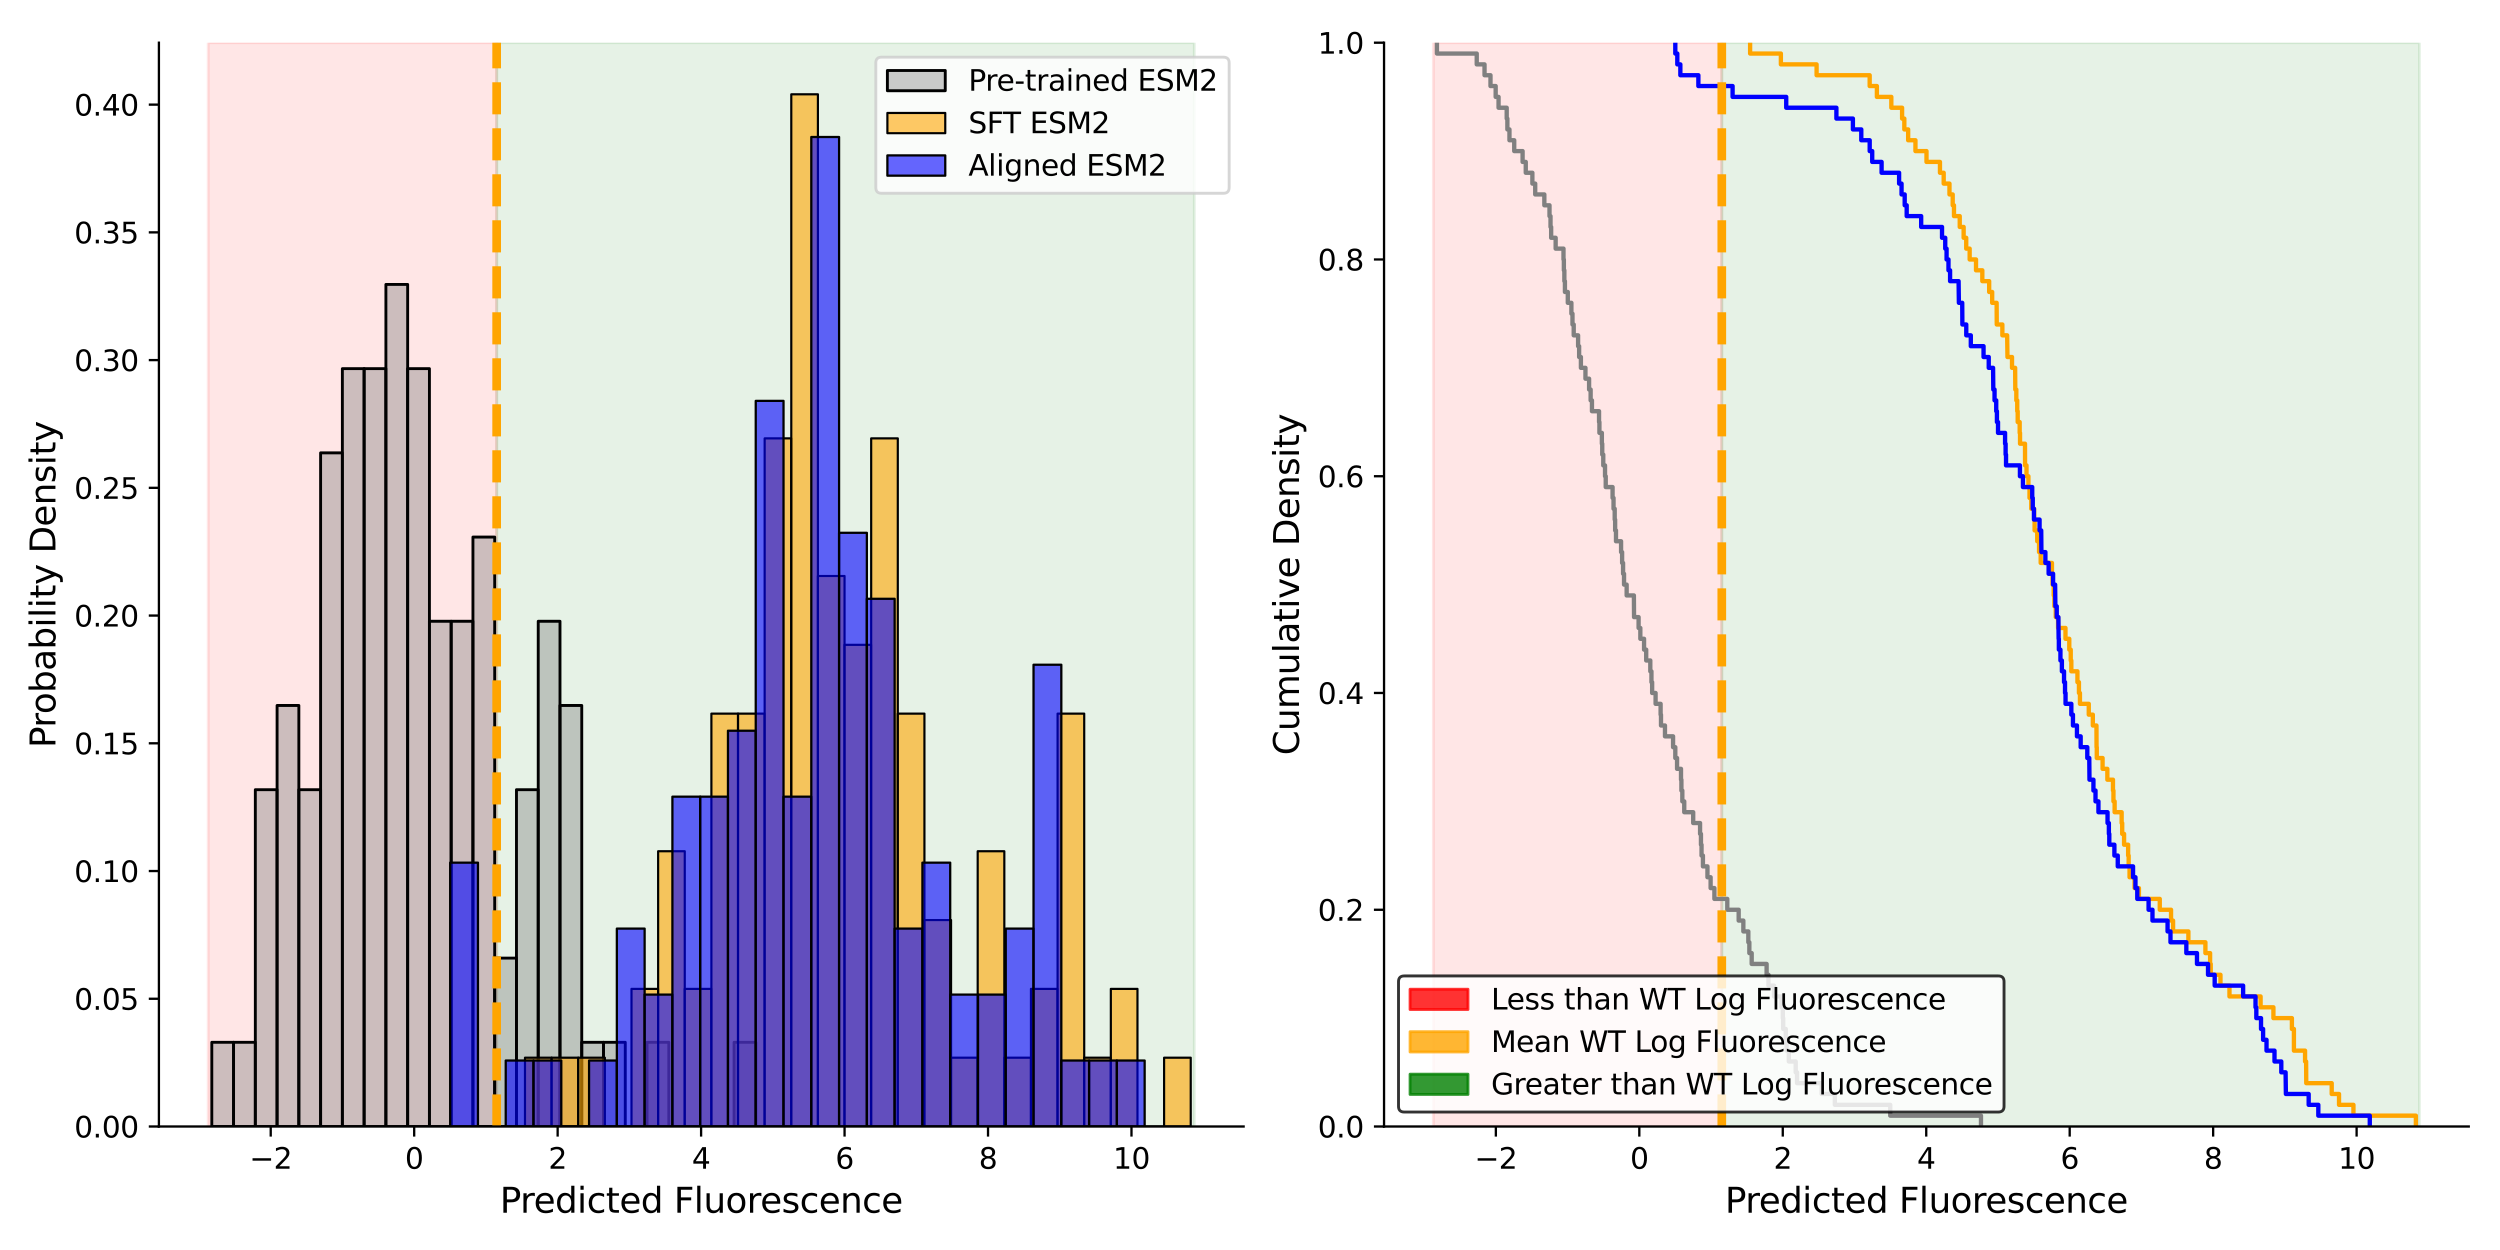 <?xml version="1.0" encoding="utf-8" standalone="no"?>
<!DOCTYPE svg PUBLIC "-//W3C//DTD SVG 1.1//EN"
  "http://www.w3.org/Graphics/SVG/1.1/DTD/svg11.dtd">
<svg xmlns:xlink="http://www.w3.org/1999/xlink" width="864pt" height="432pt" viewBox="0 0 864 432" xmlns="http://www.w3.org/2000/svg" version="1.1">
 <defs>
  <style type="text/css">*{stroke-linejoin: round; stroke-linecap: butt}</style>
 </defs>
 <g id="figure_1">
  <g id="patch_1">
   <path d="M 0 432 
L 864 432 
L 864 0 
L 0 0 
z
" style="fill: #ffffff"/>
  </g>
  <g id="axes_1">
   <g id="patch_2">
    <path d="M 54.92 389.32 
L 429.795 389.32 
L 429.795 14.76 
L 54.92 14.76 
z
" style="fill: #ffffff"/>
   </g>
   <g id="patch_3">
    <path d="M 71.96 389.32 
L 71.96 14.76 
L 171.645 14.76 
L 171.645 389.32 
z
" clip-path="url(#p237cee69d1)" style="fill: #ff0000; opacity: 0.1; stroke: #ff0000; stroke-linejoin: miter"/>
   </g>
   <g id="patch_4">
    <path d="M 171.645 389.32 
L 171.645 14.76 
L 412.755 14.76 
L 412.755 389.32 
z
" clip-path="url(#p237cee69d1)" style="fill: #008000; opacity: 0.1; stroke: #008000; stroke-linejoin: miter"/>
   </g>
   <g id="patch_5">
    <path d="M 73.199 389.32 
L 80.72 389.32 
L 80.72 360.218 
L 73.199 360.218 
z
" clip-path="url(#p237cee69d1)" style="fill: #808080; fill-opacity: 0.4; stroke: #000000; stroke-linejoin: miter"/>
   </g>
   <g id="patch_6">
    <path d="M 80.72 389.32 
L 88.241 389.32 
L 88.241 360.218 
L 80.72 360.218 
z
" clip-path="url(#p237cee69d1)" style="fill: #808080; fill-opacity: 0.4; stroke: #000000; stroke-linejoin: miter"/>
   </g>
   <g id="patch_7">
    <path d="M 88.241 389.32 
L 95.762 389.32 
L 95.762 272.914 
L 88.241 272.914 
z
" clip-path="url(#p237cee69d1)" style="fill: #808080; fill-opacity: 0.4; stroke: #000000; stroke-linejoin: miter"/>
   </g>
   <g id="patch_8">
    <path d="M 95.762 389.32 
L 103.283 389.32 
L 103.283 243.812 
L 95.762 243.812 
z
" clip-path="url(#p237cee69d1)" style="fill: #808080; fill-opacity: 0.4; stroke: #000000; stroke-linejoin: miter"/>
   </g>
   <g id="patch_9">
    <path d="M 103.283 389.32 
L 110.803 389.32 
L 110.803 272.914 
L 103.283 272.914 
z
" clip-path="url(#p237cee69d1)" style="fill: #808080; fill-opacity: 0.4; stroke: #000000; stroke-linejoin: miter"/>
   </g>
   <g id="patch_10">
    <path d="M 110.803 389.32 
L 118.324 389.32 
L 118.324 156.508 
L 110.803 156.508 
z
" clip-path="url(#p237cee69d1)" style="fill: #808080; fill-opacity: 0.4; stroke: #000000; stroke-linejoin: miter"/>
   </g>
   <g id="patch_11">
    <path d="M 118.324 389.32 
L 125.845 389.32 
L 125.845 127.406 
L 118.324 127.406 
z
" clip-path="url(#p237cee69d1)" style="fill: #808080; fill-opacity: 0.4; stroke: #000000; stroke-linejoin: miter"/>
   </g>
   <g id="patch_12">
    <path d="M 125.845 389.32 
L 133.366 389.32 
L 133.366 127.406 
L 125.845 127.406 
z
" clip-path="url(#p237cee69d1)" style="fill: #808080; fill-opacity: 0.4; stroke: #000000; stroke-linejoin: miter"/>
   </g>
   <g id="patch_13">
    <path d="M 133.366 389.32 
L 140.887 389.32 
L 140.887 98.304 
L 133.366 98.304 
z
" clip-path="url(#p237cee69d1)" style="fill: #808080; fill-opacity: 0.4; stroke: #000000; stroke-linejoin: miter"/>
   </g>
   <g id="patch_14">
    <path d="M 140.887 389.32 
L 148.408 389.32 
L 148.408 127.406 
L 140.887 127.406 
z
" clip-path="url(#p237cee69d1)" style="fill: #808080; fill-opacity: 0.4; stroke: #000000; stroke-linejoin: miter"/>
   </g>
   <g id="patch_15">
    <path d="M 148.408 389.32 
L 155.929 389.32 
L 155.929 214.711 
L 148.408 214.711 
z
" clip-path="url(#p237cee69d1)" style="fill: #808080; fill-opacity: 0.4; stroke: #000000; stroke-linejoin: miter"/>
   </g>
   <g id="patch_16">
    <path d="M 155.929 389.32 
L 163.449 389.32 
L 163.449 214.711 
L 155.929 214.711 
z
" clip-path="url(#p237cee69d1)" style="fill: #808080; fill-opacity: 0.4; stroke: #000000; stroke-linejoin: miter"/>
   </g>
   <g id="patch_17">
    <path d="M 163.449 389.32 
L 170.97 389.32 
L 170.97 185.609 
L 163.449 185.609 
z
" clip-path="url(#p237cee69d1)" style="fill: #808080; fill-opacity: 0.4; stroke: #000000; stroke-linejoin: miter"/>
   </g>
   <g id="patch_18">
    <path d="M 170.97 389.32 
L 178.491 389.32 
L 178.491 331.117 
L 170.97 331.117 
z
" clip-path="url(#p237cee69d1)" style="fill: #808080; fill-opacity: 0.4; stroke: #000000; stroke-linejoin: miter"/>
   </g>
   <g id="patch_19">
    <path d="M 178.491 389.32 
L 186.012 389.32 
L 186.012 272.914 
L 178.491 272.914 
z
" clip-path="url(#p237cee69d1)" style="fill: #808080; fill-opacity: 0.4; stroke: #000000; stroke-linejoin: miter"/>
   </g>
   <g id="patch_20">
    <path d="M 186.012 389.32 
L 193.533 389.32 
L 193.533 214.711 
L 186.012 214.711 
z
" clip-path="url(#p237cee69d1)" style="fill: #808080; fill-opacity: 0.4; stroke: #000000; stroke-linejoin: miter"/>
   </g>
   <g id="patch_21">
    <path d="M 193.533 389.32 
L 201.054 389.32 
L 201.054 243.812 
L 193.533 243.812 
z
" clip-path="url(#p237cee69d1)" style="fill: #808080; fill-opacity: 0.4; stroke: #000000; stroke-linejoin: miter"/>
   </g>
   <g id="patch_22">
    <path d="M 201.054 389.32 
L 208.574 389.32 
L 208.574 360.218 
L 201.054 360.218 
z
" clip-path="url(#p237cee69d1)" style="fill: #808080; fill-opacity: 0.4; stroke: #000000; stroke-linejoin: miter"/>
   </g>
   <g id="patch_23">
    <path d="M 208.574 389.32 
L 216.095 389.32 
L 216.095 360.218 
L 208.574 360.218 
z
" clip-path="url(#p237cee69d1)" style="fill: #808080; fill-opacity: 0.4; stroke: #000000; stroke-linejoin: miter"/>
   </g>
   <g id="patch_24">
    <path d="M 216.095 389.32 
L 223.616 389.32 
L 223.616 389.32 
L 216.095 389.32 
z
" clip-path="url(#p237cee69d1)" style="fill: #808080; fill-opacity: 0.4; stroke: #000000; stroke-linejoin: miter"/>
   </g>
   <g id="patch_25">
    <path d="M 223.616 389.32 
L 231.137 389.32 
L 231.137 360.218 
L 223.616 360.218 
z
" clip-path="url(#p237cee69d1)" style="fill: #808080; fill-opacity: 0.4; stroke: #000000; stroke-linejoin: miter"/>
   </g>
   <g id="patch_26">
    <path d="M 231.137 389.32 
L 238.658 389.32 
L 238.658 389.32 
L 231.137 389.32 
z
" clip-path="url(#p237cee69d1)" style="fill: #808080; fill-opacity: 0.4; stroke: #000000; stroke-linejoin: miter"/>
   </g>
   <g id="patch_27">
    <path d="M 238.658 389.32 
L 246.179 389.32 
L 246.179 389.32 
L 238.658 389.32 
z
" clip-path="url(#p237cee69d1)" style="fill: #808080; fill-opacity: 0.4; stroke: #000000; stroke-linejoin: miter"/>
   </g>
   <g id="patch_28">
    <path d="M 246.179 389.32 
L 253.699 389.32 
L 253.699 389.32 
L 246.179 389.32 
z
" clip-path="url(#p237cee69d1)" style="fill: #808080; fill-opacity: 0.4; stroke: #000000; stroke-linejoin: miter"/>
   </g>
   <g id="patch_29">
    <path d="M 253.699 389.32 
L 261.22 389.32 
L 261.22 360.218 
L 253.699 360.218 
z
" clip-path="url(#p237cee69d1)" style="fill: #808080; fill-opacity: 0.4; stroke: #000000; stroke-linejoin: miter"/>
   </g>
   <g id="patch_30">
    <path d="M 181.434 389.32 
L 190.637 389.32 
L 190.637 365.538 
L 181.434 365.538 
z
" clip-path="url(#p237cee69d1)" style="fill: #ffa500; fill-opacity: 0.6; stroke: #000000; stroke-width: 0.753; stroke-linejoin: miter"/>
   </g>
   <g id="patch_31">
    <path d="M 190.637 389.32 
L 199.841 389.32 
L 199.841 365.538 
L 190.637 365.538 
z
" clip-path="url(#p237cee69d1)" style="fill: #ffa500; fill-opacity: 0.6; stroke: #000000; stroke-width: 0.753; stroke-linejoin: miter"/>
   </g>
   <g id="patch_32">
    <path d="M 199.841 389.32 
L 209.044 389.32 
L 209.044 365.538 
L 199.841 365.538 
z
" clip-path="url(#p237cee69d1)" style="fill: #ffa500; fill-opacity: 0.6; stroke: #000000; stroke-width: 0.753; stroke-linejoin: miter"/>
   </g>
   <g id="patch_33">
    <path d="M 209.044 389.32 
L 218.247 389.32 
L 218.247 389.32 
L 209.044 389.32 
z
" clip-path="url(#p237cee69d1)" style="fill: #ffa500; fill-opacity: 0.6; stroke: #000000; stroke-width: 0.753; stroke-linejoin: miter"/>
   </g>
   <g id="patch_34">
    <path d="M 218.247 389.32 
L 227.45 389.32 
L 227.45 341.757 
L 218.247 341.757 
z
" clip-path="url(#p237cee69d1)" style="fill: #ffa500; fill-opacity: 0.6; stroke: #000000; stroke-width: 0.753; stroke-linejoin: miter"/>
   </g>
   <g id="patch_35">
    <path d="M 227.45 389.32 
L 236.654 389.32 
L 236.654 294.194 
L 227.45 294.194 
z
" clip-path="url(#p237cee69d1)" style="fill: #ffa500; fill-opacity: 0.6; stroke: #000000; stroke-width: 0.753; stroke-linejoin: miter"/>
   </g>
   <g id="patch_36">
    <path d="M 236.654 389.32 
L 245.857 389.32 
L 245.857 341.757 
L 236.654 341.757 
z
" clip-path="url(#p237cee69d1)" style="fill: #ffa500; fill-opacity: 0.6; stroke: #000000; stroke-width: 0.753; stroke-linejoin: miter"/>
   </g>
   <g id="patch_37">
    <path d="M 245.857 389.32 
L 255.06 389.32 
L 255.06 246.63 
L 245.857 246.63 
z
" clip-path="url(#p237cee69d1)" style="fill: #ffa500; fill-opacity: 0.6; stroke: #000000; stroke-width: 0.753; stroke-linejoin: miter"/>
   </g>
   <g id="patch_38">
    <path d="M 255.06 389.32 
L 264.264 389.32 
L 264.264 246.63 
L 255.06 246.63 
z
" clip-path="url(#p237cee69d1)" style="fill: #ffa500; fill-opacity: 0.6; stroke: #000000; stroke-width: 0.753; stroke-linejoin: miter"/>
   </g>
   <g id="patch_39">
    <path d="M 264.264 389.32 
L 273.467 389.32 
L 273.467 151.504 
L 264.264 151.504 
z
" clip-path="url(#p237cee69d1)" style="fill: #ffa500; fill-opacity: 0.6; stroke: #000000; stroke-width: 0.753; stroke-linejoin: miter"/>
   </g>
   <g id="patch_40">
    <path d="M 273.467 389.32 
L 282.67 389.32 
L 282.67 32.596 
L 273.467 32.596 
z
" clip-path="url(#p237cee69d1)" style="fill: #ffa500; fill-opacity: 0.6; stroke: #000000; stroke-width: 0.753; stroke-linejoin: miter"/>
   </g>
   <g id="patch_41">
    <path d="M 282.67 389.32 
L 291.873 389.32 
L 291.873 199.067 
L 282.67 199.067 
z
" clip-path="url(#p237cee69d1)" style="fill: #ffa500; fill-opacity: 0.6; stroke: #000000; stroke-width: 0.753; stroke-linejoin: miter"/>
   </g>
   <g id="patch_42">
    <path d="M 291.873 389.32 
L 301.077 389.32 
L 301.077 222.849 
L 291.873 222.849 
z
" clip-path="url(#p237cee69d1)" style="fill: #ffa500; fill-opacity: 0.6; stroke: #000000; stroke-width: 0.753; stroke-linejoin: miter"/>
   </g>
   <g id="patch_43">
    <path d="M 301.077 389.32 
L 310.28 389.32 
L 310.28 151.504 
L 301.077 151.504 
z
" clip-path="url(#p237cee69d1)" style="fill: #ffa500; fill-opacity: 0.6; stroke: #000000; stroke-width: 0.753; stroke-linejoin: miter"/>
   </g>
   <g id="patch_44">
    <path d="M 310.28 389.32 
L 319.483 389.32 
L 319.483 246.63 
L 310.28 246.63 
z
" clip-path="url(#p237cee69d1)" style="fill: #ffa500; fill-opacity: 0.6; stroke: #000000; stroke-width: 0.753; stroke-linejoin: miter"/>
   </g>
   <g id="patch_45">
    <path d="M 319.483 389.32 
L 328.686 389.32 
L 328.686 317.975 
L 319.483 317.975 
z
" clip-path="url(#p237cee69d1)" style="fill: #ffa500; fill-opacity: 0.6; stroke: #000000; stroke-width: 0.753; stroke-linejoin: miter"/>
   </g>
   <g id="patch_46">
    <path d="M 328.686 389.32 
L 337.89 389.32 
L 337.89 365.538 
L 328.686 365.538 
z
" clip-path="url(#p237cee69d1)" style="fill: #ffa500; fill-opacity: 0.6; stroke: #000000; stroke-width: 0.753; stroke-linejoin: miter"/>
   </g>
   <g id="patch_47">
    <path d="M 337.89 389.32 
L 347.093 389.32 
L 347.093 294.194 
L 337.89 294.194 
z
" clip-path="url(#p237cee69d1)" style="fill: #ffa500; fill-opacity: 0.6; stroke: #000000; stroke-width: 0.753; stroke-linejoin: miter"/>
   </g>
   <g id="patch_48">
    <path d="M 347.093 389.32 
L 356.296 389.32 
L 356.296 365.538 
L 347.093 365.538 
z
" clip-path="url(#p237cee69d1)" style="fill: #ffa500; fill-opacity: 0.6; stroke: #000000; stroke-width: 0.753; stroke-linejoin: miter"/>
   </g>
   <g id="patch_49">
    <path d="M 356.296 389.32 
L 365.499 389.32 
L 365.499 341.757 
L 356.296 341.757 
z
" clip-path="url(#p237cee69d1)" style="fill: #ffa500; fill-opacity: 0.6; stroke: #000000; stroke-width: 0.753; stroke-linejoin: miter"/>
   </g>
   <g id="patch_50">
    <path d="M 365.499 389.32 
L 374.703 389.32 
L 374.703 246.63 
L 365.499 246.63 
z
" clip-path="url(#p237cee69d1)" style="fill: #ffa500; fill-opacity: 0.6; stroke: #000000; stroke-width: 0.753; stroke-linejoin: miter"/>
   </g>
   <g id="patch_51">
    <path d="M 374.703 389.32 
L 383.906 389.32 
L 383.906 365.538 
L 374.703 365.538 
z
" clip-path="url(#p237cee69d1)" style="fill: #ffa500; fill-opacity: 0.6; stroke: #000000; stroke-width: 0.753; stroke-linejoin: miter"/>
   </g>
   <g id="patch_52">
    <path d="M 383.906 389.32 
L 393.109 389.32 
L 393.109 341.757 
L 383.906 341.757 
z
" clip-path="url(#p237cee69d1)" style="fill: #ffa500; fill-opacity: 0.6; stroke: #000000; stroke-width: 0.753; stroke-linejoin: miter"/>
   </g>
   <g id="patch_53">
    <path d="M 393.109 389.32 
L 402.312 389.32 
L 402.312 389.32 
L 393.109 389.32 
z
" clip-path="url(#p237cee69d1)" style="fill: #ffa500; fill-opacity: 0.6; stroke: #000000; stroke-width: 0.753; stroke-linejoin: miter"/>
   </g>
   <g id="patch_54">
    <path d="M 402.312 389.32 
L 411.516 389.32 
L 411.516 365.538 
L 402.312 365.538 
z
" clip-path="url(#p237cee69d1)" style="fill: #ffa500; fill-opacity: 0.6; stroke: #000000; stroke-width: 0.753; stroke-linejoin: miter"/>
   </g>
   <g id="patch_55">
    <path d="M 155.58 389.32 
L 165.18 389.32 
L 165.18 298.13 
L 155.58 298.13 
z
" clip-path="url(#p237cee69d1)" style="fill: #0000ff; fill-opacity: 0.6; stroke: #000000; stroke-width: 0.785; stroke-linejoin: miter"/>
   </g>
   <g id="patch_56">
    <path d="M 165.18 389.32 
L 174.781 389.32 
L 174.781 389.32 
L 165.18 389.32 
z
" clip-path="url(#p237cee69d1)" style="fill: #0000ff; fill-opacity: 0.6; stroke: #000000; stroke-width: 0.785; stroke-linejoin: miter"/>
   </g>
   <g id="patch_57">
    <path d="M 174.781 389.32 
L 184.381 389.32 
L 184.381 366.522 
L 174.781 366.522 
z
" clip-path="url(#p237cee69d1)" style="fill: #0000ff; fill-opacity: 0.6; stroke: #000000; stroke-width: 0.785; stroke-linejoin: miter"/>
   </g>
   <g id="patch_58">
    <path d="M 184.381 389.32 
L 193.982 389.32 
L 193.982 366.522 
L 184.381 366.522 
z
" clip-path="url(#p237cee69d1)" style="fill: #0000ff; fill-opacity: 0.6; stroke: #000000; stroke-width: 0.785; stroke-linejoin: miter"/>
   </g>
   <g id="patch_59">
    <path d="M 193.982 389.32 
L 203.582 389.32 
L 203.582 389.32 
L 193.982 389.32 
z
" clip-path="url(#p237cee69d1)" style="fill: #0000ff; fill-opacity: 0.6; stroke: #000000; stroke-width: 0.785; stroke-linejoin: miter"/>
   </g>
   <g id="patch_60">
    <path d="M 203.582 389.32 
L 213.183 389.32 
L 213.183 366.522 
L 203.582 366.522 
z
" clip-path="url(#p237cee69d1)" style="fill: #0000ff; fill-opacity: 0.6; stroke: #000000; stroke-width: 0.785; stroke-linejoin: miter"/>
   </g>
   <g id="patch_61">
    <path d="M 213.183 389.32 
L 222.783 389.32 
L 222.783 320.927 
L 213.183 320.927 
z
" clip-path="url(#p237cee69d1)" style="fill: #0000ff; fill-opacity: 0.6; stroke: #000000; stroke-width: 0.785; stroke-linejoin: miter"/>
   </g>
   <g id="patch_62">
    <path d="M 222.783 389.32 
L 232.384 389.32 
L 232.384 343.725 
L 222.783 343.725 
z
" clip-path="url(#p237cee69d1)" style="fill: #0000ff; fill-opacity: 0.6; stroke: #000000; stroke-width: 0.785; stroke-linejoin: miter"/>
   </g>
   <g id="patch_63">
    <path d="M 232.384 389.32 
L 241.984 389.32 
L 241.984 275.332 
L 232.384 275.332 
z
" clip-path="url(#p237cee69d1)" style="fill: #0000ff; fill-opacity: 0.6; stroke: #000000; stroke-width: 0.785; stroke-linejoin: miter"/>
   </g>
   <g id="patch_64">
    <path d="M 241.984 389.32 
L 251.585 389.32 
L 251.585 275.332 
L 241.984 275.332 
z
" clip-path="url(#p237cee69d1)" style="fill: #0000ff; fill-opacity: 0.6; stroke: #000000; stroke-width: 0.785; stroke-linejoin: miter"/>
   </g>
   <g id="patch_65">
    <path d="M 251.585 389.32 
L 261.185 389.32 
L 261.185 252.534 
L 251.585 252.534 
z
" clip-path="url(#p237cee69d1)" style="fill: #0000ff; fill-opacity: 0.6; stroke: #000000; stroke-width: 0.785; stroke-linejoin: miter"/>
   </g>
   <g id="patch_66">
    <path d="M 261.185 389.32 
L 270.786 389.32 
L 270.786 138.546 
L 261.185 138.546 
z
" clip-path="url(#p237cee69d1)" style="fill: #0000ff; fill-opacity: 0.6; stroke: #000000; stroke-width: 0.785; stroke-linejoin: miter"/>
   </g>
   <g id="patch_67">
    <path d="M 270.786 389.32 
L 280.386 389.32 
L 280.386 275.332 
L 270.786 275.332 
z
" clip-path="url(#p237cee69d1)" style="fill: #0000ff; fill-opacity: 0.6; stroke: #000000; stroke-width: 0.785; stroke-linejoin: miter"/>
   </g>
   <g id="patch_68">
    <path d="M 280.386 389.32 
L 289.987 389.32 
L 289.987 47.356 
L 280.386 47.356 
z
" clip-path="url(#p237cee69d1)" style="fill: #0000ff; fill-opacity: 0.6; stroke: #000000; stroke-width: 0.785; stroke-linejoin: miter"/>
   </g>
   <g id="patch_69">
    <path d="M 289.987 389.32 
L 299.587 389.32 
L 299.587 184.142 
L 289.987 184.142 
z
" clip-path="url(#p237cee69d1)" style="fill: #0000ff; fill-opacity: 0.6; stroke: #000000; stroke-width: 0.785; stroke-linejoin: miter"/>
   </g>
   <g id="patch_70">
    <path d="M 299.587 389.32 
L 309.188 389.32 
L 309.188 206.939 
L 299.587 206.939 
z
" clip-path="url(#p237cee69d1)" style="fill: #0000ff; fill-opacity: 0.6; stroke: #000000; stroke-width: 0.785; stroke-linejoin: miter"/>
   </g>
   <g id="patch_71">
    <path d="M 309.188 389.32 
L 318.788 389.32 
L 318.788 320.927 
L 309.188 320.927 
z
" clip-path="url(#p237cee69d1)" style="fill: #0000ff; fill-opacity: 0.6; stroke: #000000; stroke-width: 0.785; stroke-linejoin: miter"/>
   </g>
   <g id="patch_72">
    <path d="M 318.788 389.32 
L 328.389 389.32 
L 328.389 298.13 
L 318.788 298.13 
z
" clip-path="url(#p237cee69d1)" style="fill: #0000ff; fill-opacity: 0.6; stroke: #000000; stroke-width: 0.785; stroke-linejoin: miter"/>
   </g>
   <g id="patch_73">
    <path d="M 328.389 389.32 
L 337.989 389.32 
L 337.989 343.725 
L 328.389 343.725 
z
" clip-path="url(#p237cee69d1)" style="fill: #0000ff; fill-opacity: 0.6; stroke: #000000; stroke-width: 0.785; stroke-linejoin: miter"/>
   </g>
   <g id="patch_74">
    <path d="M 337.989 389.32 
L 347.59 389.32 
L 347.59 343.725 
L 337.989 343.725 
z
" clip-path="url(#p237cee69d1)" style="fill: #0000ff; fill-opacity: 0.6; stroke: #000000; stroke-width: 0.785; stroke-linejoin: miter"/>
   </g>
   <g id="patch_75">
    <path d="M 347.59 389.32 
L 357.19 389.32 
L 357.19 320.927 
L 347.59 320.927 
z
" clip-path="url(#p237cee69d1)" style="fill: #0000ff; fill-opacity: 0.6; stroke: #000000; stroke-width: 0.785; stroke-linejoin: miter"/>
   </g>
   <g id="patch_76">
    <path d="M 357.19 389.32 
L 366.791 389.32 
L 366.791 229.737 
L 357.19 229.737 
z
" clip-path="url(#p237cee69d1)" style="fill: #0000ff; fill-opacity: 0.6; stroke: #000000; stroke-width: 0.785; stroke-linejoin: miter"/>
   </g>
   <g id="patch_77">
    <path d="M 366.791 389.32 
L 376.391 389.32 
L 376.391 366.522 
L 366.791 366.522 
z
" clip-path="url(#p237cee69d1)" style="fill: #0000ff; fill-opacity: 0.6; stroke: #000000; stroke-width: 0.785; stroke-linejoin: miter"/>
   </g>
   <g id="patch_78">
    <path d="M 376.391 389.32 
L 385.992 389.32 
L 385.992 366.522 
L 376.391 366.522 
z
" clip-path="url(#p237cee69d1)" style="fill: #0000ff; fill-opacity: 0.6; stroke: #000000; stroke-width: 0.785; stroke-linejoin: miter"/>
   </g>
   <g id="patch_79">
    <path d="M 385.992 389.32 
L 395.592 389.32 
L 395.592 366.522 
L 385.992 366.522 
z
" clip-path="url(#p237cee69d1)" style="fill: #0000ff; fill-opacity: 0.6; stroke: #000000; stroke-width: 0.785; stroke-linejoin: miter"/>
   </g>
   <g id="matplotlib.axis_1">
    <g id="xtick_1">
     <g id="line2d_1">
      <defs>
       <path id="m707f4daafe" d="M 0 0 
L 0 3.5 
" style="stroke: #000000; stroke-width: 0.8"/>
      </defs>
      <g>
       <use xlink:href="#m707f4daafe" x="93.562" y="389.32" style="stroke: #000000; stroke-width: 0.8"/>
      </g>
     </g>
     <g id="text_1">
      <!-- −2 -->
      <g transform="translate(86.191 403.918) scale(0.1 -0.1)">
       <defs>
        <path id="DejaVuSans-2212" d="M 678 2272 
L 4684 2272 
L 4684 1741 
L 678 1741 
L 678 2272 
z
" transform="scale(0.016)"/>
        <path id="DejaVuSans-32" d="M 1228 531 
L 3431 531 
L 3431 0 
L 469 0 
L 469 531 
Q 828 903 1448 1529 
Q 2069 2156 2228 2338 
Q 2531 2678 2651 2914 
Q 2772 3150 2772 3378 
Q 2772 3750 2511 3984 
Q 2250 4219 1831 4219 
Q 1534 4219 1204 4116 
Q 875 4013 500 3803 
L 500 4441 
Q 881 4594 1212 4672 
Q 1544 4750 1819 4750 
Q 2544 4750 2975 4387 
Q 3406 4025 3406 3419 
Q 3406 3131 3298 2873 
Q 3191 2616 2906 2266 
Q 2828 2175 2409 1742 
Q 1991 1309 1228 531 
z
" transform="scale(0.016)"/>
       </defs>
       <use xlink:href="#DejaVuSans-2212"/>
       <use xlink:href="#DejaVuSans-32" x="83.789"/>
      </g>
     </g>
    </g>
    <g id="xtick_2">
     <g id="line2d_2">
      <g>
       <use xlink:href="#m707f4daafe" x="143.142" y="389.32" style="stroke: #000000; stroke-width: 0.8"/>
      </g>
     </g>
     <g id="text_2">
      <!-- 0 -->
      <g transform="translate(139.96 403.918) scale(0.1 -0.1)">
       <defs>
        <path id="DejaVuSans-30" d="M 2034 4250 
Q 1547 4250 1301 3770 
Q 1056 3291 1056 2328 
Q 1056 1369 1301 889 
Q 1547 409 2034 409 
Q 2525 409 2770 889 
Q 3016 1369 3016 2328 
Q 3016 3291 2770 3770 
Q 2525 4250 2034 4250 
z
M 2034 4750 
Q 2819 4750 3233 4129 
Q 3647 3509 3647 2328 
Q 3647 1150 3233 529 
Q 2819 -91 2034 -91 
Q 1250 -91 836 529 
Q 422 1150 422 2328 
Q 422 3509 836 4129 
Q 1250 4750 2034 4750 
z
" transform="scale(0.016)"/>
       </defs>
       <use xlink:href="#DejaVuSans-30"/>
      </g>
     </g>
    </g>
    <g id="xtick_3">
     <g id="line2d_3">
      <g>
       <use xlink:href="#m707f4daafe" x="192.722" y="389.32" style="stroke: #000000; stroke-width: 0.8"/>
      </g>
     </g>
     <g id="text_3">
      <!-- 2 -->
      <g transform="translate(189.54 403.918) scale(0.1 -0.1)">
       <use xlink:href="#DejaVuSans-32"/>
      </g>
     </g>
    </g>
    <g id="xtick_4">
     <g id="line2d_4">
      <g>
       <use xlink:href="#m707f4daafe" x="242.301" y="389.32" style="stroke: #000000; stroke-width: 0.8"/>
      </g>
     </g>
     <g id="text_4">
      <!-- 4 -->
      <g transform="translate(239.12 403.918) scale(0.1 -0.1)">
       <defs>
        <path id="DejaVuSans-34" d="M 2419 4116 
L 825 1625 
L 2419 1625 
L 2419 4116 
z
M 2253 4666 
L 3047 4666 
L 3047 1625 
L 3713 1625 
L 3713 1100 
L 3047 1100 
L 3047 0 
L 2419 0 
L 2419 1100 
L 313 1100 
L 313 1709 
L 2253 4666 
z
" transform="scale(0.016)"/>
       </defs>
       <use xlink:href="#DejaVuSans-34"/>
      </g>
     </g>
    </g>
    <g id="xtick_5">
     <g id="line2d_5">
      <g>
       <use xlink:href="#m707f4daafe" x="291.881" y="389.32" style="stroke: #000000; stroke-width: 0.8"/>
      </g>
     </g>
     <g id="text_5">
      <!-- 6 -->
      <g transform="translate(288.7 403.918) scale(0.1 -0.1)">
       <defs>
        <path id="DejaVuSans-36" d="M 2113 2584 
Q 1688 2584 1439 2293 
Q 1191 2003 1191 1497 
Q 1191 994 1439 701 
Q 1688 409 2113 409 
Q 2538 409 2786 701 
Q 3034 994 3034 1497 
Q 3034 2003 2786 2293 
Q 2538 2584 2113 2584 
z
M 3366 4563 
L 3366 3988 
Q 3128 4100 2886 4159 
Q 2644 4219 2406 4219 
Q 1781 4219 1451 3797 
Q 1122 3375 1075 2522 
Q 1259 2794 1537 2939 
Q 1816 3084 2150 3084 
Q 2853 3084 3261 2657 
Q 3669 2231 3669 1497 
Q 3669 778 3244 343 
Q 2819 -91 2113 -91 
Q 1303 -91 875 529 
Q 447 1150 447 2328 
Q 447 3434 972 4092 
Q 1497 4750 2381 4750 
Q 2619 4750 2861 4703 
Q 3103 4656 3366 4563 
z
" transform="scale(0.016)"/>
       </defs>
       <use xlink:href="#DejaVuSans-36"/>
      </g>
     </g>
    </g>
    <g id="xtick_6">
     <g id="line2d_6">
      <g>
       <use xlink:href="#m707f4daafe" x="341.461" y="389.32" style="stroke: #000000; stroke-width: 0.8"/>
      </g>
     </g>
     <g id="text_6">
      <!-- 8 -->
      <g transform="translate(338.28 403.918) scale(0.1 -0.1)">
       <defs>
        <path id="DejaVuSans-38" d="M 2034 2216 
Q 1584 2216 1326 1975 
Q 1069 1734 1069 1313 
Q 1069 891 1326 650 
Q 1584 409 2034 409 
Q 2484 409 2743 651 
Q 3003 894 3003 1313 
Q 3003 1734 2745 1975 
Q 2488 2216 2034 2216 
z
M 1403 2484 
Q 997 2584 770 2862 
Q 544 3141 544 3541 
Q 544 4100 942 4425 
Q 1341 4750 2034 4750 
Q 2731 4750 3128 4425 
Q 3525 4100 3525 3541 
Q 3525 3141 3298 2862 
Q 3072 2584 2669 2484 
Q 3125 2378 3379 2068 
Q 3634 1759 3634 1313 
Q 3634 634 3220 271 
Q 2806 -91 2034 -91 
Q 1263 -91 848 271 
Q 434 634 434 1313 
Q 434 1759 690 2068 
Q 947 2378 1403 2484 
z
M 1172 3481 
Q 1172 3119 1398 2916 
Q 1625 2713 2034 2713 
Q 2441 2713 2670 2916 
Q 2900 3119 2900 3481 
Q 2900 3844 2670 4047 
Q 2441 4250 2034 4250 
Q 1625 4250 1398 4047 
Q 1172 3844 1172 3481 
z
" transform="scale(0.016)"/>
       </defs>
       <use xlink:href="#DejaVuSans-38"/>
      </g>
     </g>
    </g>
    <g id="xtick_7">
     <g id="line2d_7">
      <g>
       <use xlink:href="#m707f4daafe" x="391.041" y="389.32" style="stroke: #000000; stroke-width: 0.8"/>
      </g>
     </g>
     <g id="text_7">
      <!-- 10 -->
      <g transform="translate(384.679 403.918) scale(0.1 -0.1)">
       <defs>
        <path id="DejaVuSans-31" d="M 794 531 
L 1825 531 
L 1825 4091 
L 703 3866 
L 703 4441 
L 1819 4666 
L 2450 4666 
L 2450 531 
L 3481 531 
L 3481 0 
L 794 0 
L 794 531 
z
" transform="scale(0.016)"/>
       </defs>
       <use xlink:href="#DejaVuSans-31"/>
       <use xlink:href="#DejaVuSans-30" x="63.623"/>
      </g>
     </g>
    </g>
    <g id="text_8">
     <!-- Predicted Fluorescence -->
     <g transform="translate(172.761 419.116) scale(0.12 -0.12)">
      <defs>
       <path id="DejaVuSans-50" d="M 1259 4147 
L 1259 2394 
L 2053 2394 
Q 2494 2394 2734 2622 
Q 2975 2850 2975 3272 
Q 2975 3691 2734 3919 
Q 2494 4147 2053 4147 
L 1259 4147 
z
M 628 4666 
L 2053 4666 
Q 2838 4666 3239 4311 
Q 3641 3956 3641 3272 
Q 3641 2581 3239 2228 
Q 2838 1875 2053 1875 
L 1259 1875 
L 1259 0 
L 628 0 
L 628 4666 
z
" transform="scale(0.016)"/>
       <path id="DejaVuSans-72" d="M 2631 2963 
Q 2534 3019 2420 3045 
Q 2306 3072 2169 3072 
Q 1681 3072 1420 2755 
Q 1159 2438 1159 1844 
L 1159 0 
L 581 0 
L 581 3500 
L 1159 3500 
L 1159 2956 
Q 1341 3275 1631 3429 
Q 1922 3584 2338 3584 
Q 2397 3584 2469 3576 
Q 2541 3569 2628 3553 
L 2631 2963 
z
" transform="scale(0.016)"/>
       <path id="DejaVuSans-65" d="M 3597 1894 
L 3597 1613 
L 953 1613 
Q 991 1019 1311 708 
Q 1631 397 2203 397 
Q 2534 397 2845 478 
Q 3156 559 3463 722 
L 3463 178 
Q 3153 47 2828 -22 
Q 2503 -91 2169 -91 
Q 1331 -91 842 396 
Q 353 884 353 1716 
Q 353 2575 817 3079 
Q 1281 3584 2069 3584 
Q 2775 3584 3186 3129 
Q 3597 2675 3597 1894 
z
M 3022 2063 
Q 3016 2534 2758 2815 
Q 2500 3097 2075 3097 
Q 1594 3097 1305 2825 
Q 1016 2553 972 2059 
L 3022 2063 
z
" transform="scale(0.016)"/>
       <path id="DejaVuSans-64" d="M 2906 2969 
L 2906 4863 
L 3481 4863 
L 3481 0 
L 2906 0 
L 2906 525 
Q 2725 213 2448 61 
Q 2172 -91 1784 -91 
Q 1150 -91 751 415 
Q 353 922 353 1747 
Q 353 2572 751 3078 
Q 1150 3584 1784 3584 
Q 2172 3584 2448 3432 
Q 2725 3281 2906 2969 
z
M 947 1747 
Q 947 1113 1208 752 
Q 1469 391 1925 391 
Q 2381 391 2643 752 
Q 2906 1113 2906 1747 
Q 2906 2381 2643 2742 
Q 2381 3103 1925 3103 
Q 1469 3103 1208 2742 
Q 947 2381 947 1747 
z
" transform="scale(0.016)"/>
       <path id="DejaVuSans-69" d="M 603 3500 
L 1178 3500 
L 1178 0 
L 603 0 
L 603 3500 
z
M 603 4863 
L 1178 4863 
L 1178 4134 
L 603 4134 
L 603 4863 
z
" transform="scale(0.016)"/>
       <path id="DejaVuSans-63" d="M 3122 3366 
L 3122 2828 
Q 2878 2963 2633 3030 
Q 2388 3097 2138 3097 
Q 1578 3097 1268 2742 
Q 959 2388 959 1747 
Q 959 1106 1268 751 
Q 1578 397 2138 397 
Q 2388 397 2633 464 
Q 2878 531 3122 666 
L 3122 134 
Q 2881 22 2623 -34 
Q 2366 -91 2075 -91 
Q 1284 -91 818 406 
Q 353 903 353 1747 
Q 353 2603 823 3093 
Q 1294 3584 2113 3584 
Q 2378 3584 2631 3529 
Q 2884 3475 3122 3366 
z
" transform="scale(0.016)"/>
       <path id="DejaVuSans-74" d="M 1172 4494 
L 1172 3500 
L 2356 3500 
L 2356 3053 
L 1172 3053 
L 1172 1153 
Q 1172 725 1289 603 
Q 1406 481 1766 481 
L 2356 481 
L 2356 0 
L 1766 0 
Q 1100 0 847 248 
Q 594 497 594 1153 
L 594 3053 
L 172 3053 
L 172 3500 
L 594 3500 
L 594 4494 
L 1172 4494 
z
" transform="scale(0.016)"/>
       <path id="DejaVuSans-20" transform="scale(0.016)"/>
       <path id="DejaVuSans-46" d="M 628 4666 
L 3309 4666 
L 3309 4134 
L 1259 4134 
L 1259 2759 
L 3109 2759 
L 3109 2228 
L 1259 2228 
L 1259 0 
L 628 0 
L 628 4666 
z
" transform="scale(0.016)"/>
       <path id="DejaVuSans-6c" d="M 603 4863 
L 1178 4863 
L 1178 0 
L 603 0 
L 603 4863 
z
" transform="scale(0.016)"/>
       <path id="DejaVuSans-75" d="M 544 1381 
L 544 3500 
L 1119 3500 
L 1119 1403 
Q 1119 906 1312 657 
Q 1506 409 1894 409 
Q 2359 409 2629 706 
Q 2900 1003 2900 1516 
L 2900 3500 
L 3475 3500 
L 3475 0 
L 2900 0 
L 2900 538 
Q 2691 219 2414 64 
Q 2138 -91 1772 -91 
Q 1169 -91 856 284 
Q 544 659 544 1381 
z
M 1991 3584 
L 1991 3584 
z
" transform="scale(0.016)"/>
       <path id="DejaVuSans-6f" d="M 1959 3097 
Q 1497 3097 1228 2736 
Q 959 2375 959 1747 
Q 959 1119 1226 758 
Q 1494 397 1959 397 
Q 2419 397 2687 759 
Q 2956 1122 2956 1747 
Q 2956 2369 2687 2733 
Q 2419 3097 1959 3097 
z
M 1959 3584 
Q 2709 3584 3137 3096 
Q 3566 2609 3566 1747 
Q 3566 888 3137 398 
Q 2709 -91 1959 -91 
Q 1206 -91 779 398 
Q 353 888 353 1747 
Q 353 2609 779 3096 
Q 1206 3584 1959 3584 
z
" transform="scale(0.016)"/>
       <path id="DejaVuSans-73" d="M 2834 3397 
L 2834 2853 
Q 2591 2978 2328 3040 
Q 2066 3103 1784 3103 
Q 1356 3103 1142 2972 
Q 928 2841 928 2578 
Q 928 2378 1081 2264 
Q 1234 2150 1697 2047 
L 1894 2003 
Q 2506 1872 2764 1633 
Q 3022 1394 3022 966 
Q 3022 478 2636 193 
Q 2250 -91 1575 -91 
Q 1294 -91 989 -36 
Q 684 19 347 128 
L 347 722 
Q 666 556 975 473 
Q 1284 391 1588 391 
Q 1994 391 2212 530 
Q 2431 669 2431 922 
Q 2431 1156 2273 1281 
Q 2116 1406 1581 1522 
L 1381 1569 
Q 847 1681 609 1914 
Q 372 2147 372 2553 
Q 372 3047 722 3315 
Q 1072 3584 1716 3584 
Q 2034 3584 2315 3537 
Q 2597 3491 2834 3397 
z
" transform="scale(0.016)"/>
       <path id="DejaVuSans-6e" d="M 3513 2113 
L 3513 0 
L 2938 0 
L 2938 2094 
Q 2938 2591 2744 2837 
Q 2550 3084 2163 3084 
Q 1697 3084 1428 2787 
Q 1159 2491 1159 1978 
L 1159 0 
L 581 0 
L 581 3500 
L 1159 3500 
L 1159 2956 
Q 1366 3272 1645 3428 
Q 1925 3584 2291 3584 
Q 2894 3584 3203 3211 
Q 3513 2838 3513 2113 
z
" transform="scale(0.016)"/>
      </defs>
      <use xlink:href="#DejaVuSans-50"/>
      <use xlink:href="#DejaVuSans-72" x="58.553"/>
      <use xlink:href="#DejaVuSans-65" x="97.416"/>
      <use xlink:href="#DejaVuSans-64" x="158.939"/>
      <use xlink:href="#DejaVuSans-69" x="222.416"/>
      <use xlink:href="#DejaVuSans-63" x="250.199"/>
      <use xlink:href="#DejaVuSans-74" x="305.18"/>
      <use xlink:href="#DejaVuSans-65" x="344.389"/>
      <use xlink:href="#DejaVuSans-64" x="405.912"/>
      <use xlink:href="#DejaVuSans-20" x="469.389"/>
      <use xlink:href="#DejaVuSans-46" x="501.176"/>
      <use xlink:href="#DejaVuSans-6c" x="558.695"/>
      <use xlink:href="#DejaVuSans-75" x="586.479"/>
      <use xlink:href="#DejaVuSans-6f" x="649.857"/>
      <use xlink:href="#DejaVuSans-72" x="711.039"/>
      <use xlink:href="#DejaVuSans-65" x="749.902"/>
      <use xlink:href="#DejaVuSans-73" x="811.426"/>
      <use xlink:href="#DejaVuSans-63" x="863.525"/>
      <use xlink:href="#DejaVuSans-65" x="918.506"/>
      <use xlink:href="#DejaVuSans-6e" x="980.029"/>
      <use xlink:href="#DejaVuSans-63" x="1043.408"/>
      <use xlink:href="#DejaVuSans-65" x="1098.389"/>
     </g>
    </g>
   </g>
   <g id="matplotlib.axis_2">
    <g id="ytick_1">
     <g id="line2d_8">
      <defs>
       <path id="m2f1c244b9c" d="M 0 0 
L -3.5 0 
" style="stroke: #000000; stroke-width: 0.8"/>
      </defs>
      <g>
       <use xlink:href="#m2f1c244b9c" x="54.92" y="389.32" style="stroke: #000000; stroke-width: 0.8"/>
      </g>
     </g>
     <g id="text_9">
      <!-- 0.00 -->
      <g transform="translate(25.654 393.119) scale(0.1 -0.1)">
       <defs>
        <path id="DejaVuSans-2e" d="M 684 794 
L 1344 794 
L 1344 0 
L 684 0 
L 684 794 
z
" transform="scale(0.016)"/>
       </defs>
       <use xlink:href="#DejaVuSans-30"/>
       <use xlink:href="#DejaVuSans-2e" x="63.623"/>
       <use xlink:href="#DejaVuSans-30" x="95.41"/>
       <use xlink:href="#DejaVuSans-30" x="159.033"/>
      </g>
     </g>
    </g>
    <g id="ytick_2">
     <g id="line2d_9">
      <g>
       <use xlink:href="#m2f1c244b9c" x="54.92" y="345.175" style="stroke: #000000; stroke-width: 0.8"/>
      </g>
     </g>
     <g id="text_10">
      <!-- 0.05 -->
      <g transform="translate(25.654 348.975) scale(0.1 -0.1)">
       <defs>
        <path id="DejaVuSans-35" d="M 691 4666 
L 3169 4666 
L 3169 4134 
L 1269 4134 
L 1269 2991 
Q 1406 3038 1543 3061 
Q 1681 3084 1819 3084 
Q 2600 3084 3056 2656 
Q 3513 2228 3513 1497 
Q 3513 744 3044 326 
Q 2575 -91 1722 -91 
Q 1428 -91 1123 -41 
Q 819 9 494 109 
L 494 744 
Q 775 591 1075 516 
Q 1375 441 1709 441 
Q 2250 441 2565 725 
Q 2881 1009 2881 1497 
Q 2881 1984 2565 2268 
Q 2250 2553 1709 2553 
Q 1456 2553 1204 2497 
Q 953 2441 691 2322 
L 691 4666 
z
" transform="scale(0.016)"/>
       </defs>
       <use xlink:href="#DejaVuSans-30"/>
       <use xlink:href="#DejaVuSans-2e" x="63.623"/>
       <use xlink:href="#DejaVuSans-30" x="95.41"/>
       <use xlink:href="#DejaVuSans-35" x="159.033"/>
      </g>
     </g>
    </g>
    <g id="ytick_3">
     <g id="line2d_10">
      <g>
       <use xlink:href="#m2f1c244b9c" x="54.92" y="301.031" style="stroke: #000000; stroke-width: 0.8"/>
      </g>
     </g>
     <g id="text_11">
      <!-- 0.10 -->
      <g transform="translate(25.654 304.83) scale(0.1 -0.1)">
       <use xlink:href="#DejaVuSans-30"/>
       <use xlink:href="#DejaVuSans-2e" x="63.623"/>
       <use xlink:href="#DejaVuSans-31" x="95.41"/>
       <use xlink:href="#DejaVuSans-30" x="159.033"/>
      </g>
     </g>
    </g>
    <g id="ytick_4">
     <g id="line2d_11">
      <g>
       <use xlink:href="#m2f1c244b9c" x="54.92" y="256.886" style="stroke: #000000; stroke-width: 0.8"/>
      </g>
     </g>
     <g id="text_12">
      <!-- 0.15 -->
      <g transform="translate(25.654 260.686) scale(0.1 -0.1)">
       <use xlink:href="#DejaVuSans-30"/>
       <use xlink:href="#DejaVuSans-2e" x="63.623"/>
       <use xlink:href="#DejaVuSans-31" x="95.41"/>
       <use xlink:href="#DejaVuSans-35" x="159.033"/>
      </g>
     </g>
    </g>
    <g id="ytick_5">
     <g id="line2d_12">
      <g>
       <use xlink:href="#m2f1c244b9c" x="54.92" y="212.742" style="stroke: #000000; stroke-width: 0.8"/>
      </g>
     </g>
     <g id="text_13">
      <!-- 0.20 -->
      <g transform="translate(25.654 216.541) scale(0.1 -0.1)">
       <use xlink:href="#DejaVuSans-30"/>
       <use xlink:href="#DejaVuSans-2e" x="63.623"/>
       <use xlink:href="#DejaVuSans-32" x="95.41"/>
       <use xlink:href="#DejaVuSans-30" x="159.033"/>
      </g>
     </g>
    </g>
    <g id="ytick_6">
     <g id="line2d_13">
      <g>
       <use xlink:href="#m2f1c244b9c" x="54.92" y="168.597" style="stroke: #000000; stroke-width: 0.8"/>
      </g>
     </g>
     <g id="text_14">
      <!-- 0.25 -->
      <g transform="translate(25.654 172.397) scale(0.1 -0.1)">
       <use xlink:href="#DejaVuSans-30"/>
       <use xlink:href="#DejaVuSans-2e" x="63.623"/>
       <use xlink:href="#DejaVuSans-32" x="95.41"/>
       <use xlink:href="#DejaVuSans-35" x="159.033"/>
      </g>
     </g>
    </g>
    <g id="ytick_7">
     <g id="line2d_14">
      <g>
       <use xlink:href="#m2f1c244b9c" x="54.92" y="124.453" style="stroke: #000000; stroke-width: 0.8"/>
      </g>
     </g>
     <g id="text_15">
      <!-- 0.30 -->
      <g transform="translate(25.654 128.252) scale(0.1 -0.1)">
       <defs>
        <path id="DejaVuSans-33" d="M 2597 2516 
Q 3050 2419 3304 2112 
Q 3559 1806 3559 1356 
Q 3559 666 3084 287 
Q 2609 -91 1734 -91 
Q 1441 -91 1130 -33 
Q 819 25 488 141 
L 488 750 
Q 750 597 1062 519 
Q 1375 441 1716 441 
Q 2309 441 2620 675 
Q 2931 909 2931 1356 
Q 2931 1769 2642 2001 
Q 2353 2234 1838 2234 
L 1294 2234 
L 1294 2753 
L 1863 2753 
Q 2328 2753 2575 2939 
Q 2822 3125 2822 3475 
Q 2822 3834 2567 4026 
Q 2313 4219 1838 4219 
Q 1578 4219 1281 4162 
Q 984 4106 628 3988 
L 628 4550 
Q 988 4650 1302 4700 
Q 1616 4750 1894 4750 
Q 2613 4750 3031 4423 
Q 3450 4097 3450 3541 
Q 3450 3153 3228 2886 
Q 3006 2619 2597 2516 
z
" transform="scale(0.016)"/>
       </defs>
       <use xlink:href="#DejaVuSans-30"/>
       <use xlink:href="#DejaVuSans-2e" x="63.623"/>
       <use xlink:href="#DejaVuSans-33" x="95.41"/>
       <use xlink:href="#DejaVuSans-30" x="159.033"/>
      </g>
     </g>
    </g>
    <g id="ytick_8">
     <g id="line2d_15">
      <g>
       <use xlink:href="#m2f1c244b9c" x="54.92" y="80.308" style="stroke: #000000; stroke-width: 0.8"/>
      </g>
     </g>
     <g id="text_16">
      <!-- 0.35 -->
      <g transform="translate(25.654 84.108) scale(0.1 -0.1)">
       <use xlink:href="#DejaVuSans-30"/>
       <use xlink:href="#DejaVuSans-2e" x="63.623"/>
       <use xlink:href="#DejaVuSans-33" x="95.41"/>
       <use xlink:href="#DejaVuSans-35" x="159.033"/>
      </g>
     </g>
    </g>
    <g id="ytick_9">
     <g id="line2d_16">
      <g>
       <use xlink:href="#m2f1c244b9c" x="54.92" y="36.164" style="stroke: #000000; stroke-width: 0.8"/>
      </g>
     </g>
     <g id="text_17">
      <!-- 0.40 -->
      <g transform="translate(25.654 39.963) scale(0.1 -0.1)">
       <use xlink:href="#DejaVuSans-30"/>
       <use xlink:href="#DejaVuSans-2e" x="63.623"/>
       <use xlink:href="#DejaVuSans-34" x="95.41"/>
       <use xlink:href="#DejaVuSans-30" x="159.033"/>
      </g>
     </g>
    </g>
    <g id="text_18">
     <!-- Probability Density -->
     <g transform="translate(19.159 258.472) rotate(-90) scale(0.12 -0.12)">
      <defs>
       <path id="DejaVuSans-62" d="M 3116 1747 
Q 3116 2381 2855 2742 
Q 2594 3103 2138 3103 
Q 1681 3103 1420 2742 
Q 1159 2381 1159 1747 
Q 1159 1113 1420 752 
Q 1681 391 2138 391 
Q 2594 391 2855 752 
Q 3116 1113 3116 1747 
z
M 1159 2969 
Q 1341 3281 1617 3432 
Q 1894 3584 2278 3584 
Q 2916 3584 3314 3078 
Q 3713 2572 3713 1747 
Q 3713 922 3314 415 
Q 2916 -91 2278 -91 
Q 1894 -91 1617 61 
Q 1341 213 1159 525 
L 1159 0 
L 581 0 
L 581 4863 
L 1159 4863 
L 1159 2969 
z
" transform="scale(0.016)"/>
       <path id="DejaVuSans-61" d="M 2194 1759 
Q 1497 1759 1228 1600 
Q 959 1441 959 1056 
Q 959 750 1161 570 
Q 1363 391 1709 391 
Q 2188 391 2477 730 
Q 2766 1069 2766 1631 
L 2766 1759 
L 2194 1759 
z
M 3341 1997 
L 3341 0 
L 2766 0 
L 2766 531 
Q 2569 213 2275 61 
Q 1981 -91 1556 -91 
Q 1019 -91 701 211 
Q 384 513 384 1019 
Q 384 1609 779 1909 
Q 1175 2209 1959 2209 
L 2766 2209 
L 2766 2266 
Q 2766 2663 2505 2880 
Q 2244 3097 1772 3097 
Q 1472 3097 1187 3025 
Q 903 2953 641 2809 
L 641 3341 
Q 956 3463 1253 3523 
Q 1550 3584 1831 3584 
Q 2591 3584 2966 3190 
Q 3341 2797 3341 1997 
z
" transform="scale(0.016)"/>
       <path id="DejaVuSans-79" d="M 2059 -325 
Q 1816 -950 1584 -1140 
Q 1353 -1331 966 -1331 
L 506 -1331 
L 506 -850 
L 844 -850 
Q 1081 -850 1212 -737 
Q 1344 -625 1503 -206 
L 1606 56 
L 191 3500 
L 800 3500 
L 1894 763 
L 2988 3500 
L 3597 3500 
L 2059 -325 
z
" transform="scale(0.016)"/>
       <path id="DejaVuSans-44" d="M 1259 4147 
L 1259 519 
L 2022 519 
Q 2988 519 3436 956 
Q 3884 1394 3884 2338 
Q 3884 3275 3436 3711 
Q 2988 4147 2022 4147 
L 1259 4147 
z
M 628 4666 
L 1925 4666 
Q 3281 4666 3915 4102 
Q 4550 3538 4550 2338 
Q 4550 1131 3912 565 
Q 3275 0 1925 0 
L 628 0 
L 628 4666 
z
" transform="scale(0.016)"/>
      </defs>
      <use xlink:href="#DejaVuSans-50"/>
      <use xlink:href="#DejaVuSans-72" x="58.553"/>
      <use xlink:href="#DejaVuSans-6f" x="97.416"/>
      <use xlink:href="#DejaVuSans-62" x="158.598"/>
      <use xlink:href="#DejaVuSans-61" x="222.074"/>
      <use xlink:href="#DejaVuSans-62" x="283.354"/>
      <use xlink:href="#DejaVuSans-69" x="346.83"/>
      <use xlink:href="#DejaVuSans-6c" x="374.613"/>
      <use xlink:href="#DejaVuSans-69" x="402.396"/>
      <use xlink:href="#DejaVuSans-74" x="430.18"/>
      <use xlink:href="#DejaVuSans-79" x="469.389"/>
      <use xlink:href="#DejaVuSans-20" x="528.568"/>
      <use xlink:href="#DejaVuSans-44" x="560.355"/>
      <use xlink:href="#DejaVuSans-65" x="637.357"/>
      <use xlink:href="#DejaVuSans-6e" x="698.881"/>
      <use xlink:href="#DejaVuSans-73" x="762.26"/>
      <use xlink:href="#DejaVuSans-69" x="814.359"/>
      <use xlink:href="#DejaVuSans-74" x="842.143"/>
      <use xlink:href="#DejaVuSans-79" x="881.352"/>
     </g>
    </g>
   </g>
   <g id="line2d_17">
    <path d="M 171.645 389.32 
L 171.645 14.76 
" clip-path="url(#p237cee69d1)" style="fill: none; stroke-dasharray: 11.1,4.8; stroke-dashoffset: 0; stroke: #ffa500; stroke-width: 3"/>
   </g>
   <g id="patch_80">
    <path d="M 54.92 389.32 
L 54.92 14.76 
" style="fill: none; stroke: #000000; stroke-width: 0.8; stroke-linejoin: miter; stroke-linecap: square"/>
   </g>
   <g id="patch_81">
    <path d="M 54.92 389.32 
L 429.795 389.32 
" style="fill: none; stroke: #000000; stroke-width: 0.8; stroke-linejoin: miter; stroke-linecap: square"/>
   </g>
   <g id="legend_1">
    <g id="patch_82">
     <path d="M 304.681 66.794 
L 422.795 66.794 
Q 424.795 66.794 424.795 64.794 
L 424.795 21.76 
Q 424.795 19.76 422.795 19.76 
L 304.681 19.76 
Q 302.681 19.76 302.681 21.76 
L 302.681 64.794 
Q 302.681 66.794 304.681 66.794 
z
" style="fill: #ffffff; opacity: 0.8; stroke: #cccccc; stroke-linejoin: miter"/>
    </g>
    <g id="patch_83">
     <path d="M 306.681 31.358 
L 326.681 31.358 
L 326.681 24.358 
L 306.681 24.358 
z
" style="fill: #808080; fill-opacity: 0.4; stroke: #000000; stroke-linejoin: miter"/>
    </g>
    <g id="text_19">
     <!-- Pre-trained ESM2 -->
     <g transform="translate(334.681 31.358) scale(0.1 -0.1)">
      <defs>
       <path id="DejaVuSans-2d" d="M 313 2009 
L 1997 2009 
L 1997 1497 
L 313 1497 
L 313 2009 
z
" transform="scale(0.016)"/>
       <path id="DejaVuSans-45" d="M 628 4666 
L 3578 4666 
L 3578 4134 
L 1259 4134 
L 1259 2753 
L 3481 2753 
L 3481 2222 
L 1259 2222 
L 1259 531 
L 3634 531 
L 3634 0 
L 628 0 
L 628 4666 
z
" transform="scale(0.016)"/>
       <path id="DejaVuSans-53" d="M 3425 4513 
L 3425 3897 
Q 3066 4069 2747 4153 
Q 2428 4238 2131 4238 
Q 1616 4238 1336 4038 
Q 1056 3838 1056 3469 
Q 1056 3159 1242 3001 
Q 1428 2844 1947 2747 
L 2328 2669 
Q 3034 2534 3370 2195 
Q 3706 1856 3706 1288 
Q 3706 609 3251 259 
Q 2797 -91 1919 -91 
Q 1588 -91 1214 -16 
Q 841 59 441 206 
L 441 856 
Q 825 641 1194 531 
Q 1563 422 1919 422 
Q 2459 422 2753 634 
Q 3047 847 3047 1241 
Q 3047 1584 2836 1778 
Q 2625 1972 2144 2069 
L 1759 2144 
Q 1053 2284 737 2584 
Q 422 2884 422 3419 
Q 422 4038 858 4394 
Q 1294 4750 2059 4750 
Q 2388 4750 2728 4690 
Q 3069 4631 3425 4513 
z
" transform="scale(0.016)"/>
       <path id="DejaVuSans-4d" d="M 628 4666 
L 1569 4666 
L 2759 1491 
L 3956 4666 
L 4897 4666 
L 4897 0 
L 4281 0 
L 4281 4097 
L 3078 897 
L 2444 897 
L 1241 4097 
L 1241 0 
L 628 0 
L 628 4666 
z
" transform="scale(0.016)"/>
      </defs>
      <use xlink:href="#DejaVuSans-50"/>
      <use xlink:href="#DejaVuSans-72" x="58.553"/>
      <use xlink:href="#DejaVuSans-65" x="97.416"/>
      <use xlink:href="#DejaVuSans-2d" x="158.939"/>
      <use xlink:href="#DejaVuSans-74" x="195.023"/>
      <use xlink:href="#DejaVuSans-72" x="234.232"/>
      <use xlink:href="#DejaVuSans-61" x="275.346"/>
      <use xlink:href="#DejaVuSans-69" x="336.625"/>
      <use xlink:href="#DejaVuSans-6e" x="364.408"/>
      <use xlink:href="#DejaVuSans-65" x="427.787"/>
      <use xlink:href="#DejaVuSans-64" x="489.311"/>
      <use xlink:href="#DejaVuSans-20" x="552.787"/>
      <use xlink:href="#DejaVuSans-45" x="584.574"/>
      <use xlink:href="#DejaVuSans-53" x="647.758"/>
      <use xlink:href="#DejaVuSans-4d" x="711.234"/>
      <use xlink:href="#DejaVuSans-32" x="797.514"/>
     </g>
    </g>
    <g id="patch_84">
     <path d="M 306.681 46.037 
L 326.681 46.037 
L 326.681 39.037 
L 306.681 39.037 
z
" style="fill: #ffa500; fill-opacity: 0.6; stroke: #000000; stroke-width: 0.753; stroke-linejoin: miter"/>
    </g>
    <g id="text_20">
     <!-- SFT ESM2 -->
     <g transform="translate(334.681 46.037) scale(0.1 -0.1)">
      <defs>
       <path id="DejaVuSans-54" d="M -19 4666 
L 3928 4666 
L 3928 4134 
L 2272 4134 
L 2272 0 
L 1638 0 
L 1638 4134 
L -19 4134 
L -19 4666 
z
" transform="scale(0.016)"/>
      </defs>
      <use xlink:href="#DejaVuSans-53"/>
      <use xlink:href="#DejaVuSans-46" x="63.477"/>
      <use xlink:href="#DejaVuSans-54" x="119.246"/>
      <use xlink:href="#DejaVuSans-20" x="180.33"/>
      <use xlink:href="#DejaVuSans-45" x="212.117"/>
      <use xlink:href="#DejaVuSans-53" x="275.301"/>
      <use xlink:href="#DejaVuSans-4d" x="338.777"/>
      <use xlink:href="#DejaVuSans-32" x="425.057"/>
     </g>
    </g>
    <g id="patch_85">
     <path d="M 306.681 60.715 
L 326.681 60.715 
L 326.681 53.715 
L 306.681 53.715 
z
" style="fill: #0000ff; fill-opacity: 0.6; stroke: #000000; stroke-width: 0.785; stroke-linejoin: miter"/>
    </g>
    <g id="text_21">
     <!-- Aligned ESM2 -->
     <g transform="translate(334.681 60.715) scale(0.1 -0.1)">
      <defs>
       <path id="DejaVuSans-41" d="M 2188 4044 
L 1331 1722 
L 3047 1722 
L 2188 4044 
z
M 1831 4666 
L 2547 4666 
L 4325 0 
L 3669 0 
L 3244 1197 
L 1141 1197 
L 716 0 
L 50 0 
L 1831 4666 
z
" transform="scale(0.016)"/>
       <path id="DejaVuSans-67" d="M 2906 1791 
Q 2906 2416 2648 2759 
Q 2391 3103 1925 3103 
Q 1463 3103 1205 2759 
Q 947 2416 947 1791 
Q 947 1169 1205 825 
Q 1463 481 1925 481 
Q 2391 481 2648 825 
Q 2906 1169 2906 1791 
z
M 3481 434 
Q 3481 -459 3084 -895 
Q 2688 -1331 1869 -1331 
Q 1566 -1331 1297 -1286 
Q 1028 -1241 775 -1147 
L 775 -588 
Q 1028 -725 1275 -790 
Q 1522 -856 1778 -856 
Q 2344 -856 2625 -561 
Q 2906 -266 2906 331 
L 2906 616 
Q 2728 306 2450 153 
Q 2172 0 1784 0 
Q 1141 0 747 490 
Q 353 981 353 1791 
Q 353 2603 747 3093 
Q 1141 3584 1784 3584 
Q 2172 3584 2450 3431 
Q 2728 3278 2906 2969 
L 2906 3500 
L 3481 3500 
L 3481 434 
z
" transform="scale(0.016)"/>
      </defs>
      <use xlink:href="#DejaVuSans-41"/>
      <use xlink:href="#DejaVuSans-6c" x="68.408"/>
      <use xlink:href="#DejaVuSans-69" x="96.191"/>
      <use xlink:href="#DejaVuSans-67" x="123.975"/>
      <use xlink:href="#DejaVuSans-6e" x="187.451"/>
      <use xlink:href="#DejaVuSans-65" x="250.83"/>
      <use xlink:href="#DejaVuSans-64" x="312.354"/>
      <use xlink:href="#DejaVuSans-20" x="375.83"/>
      <use xlink:href="#DejaVuSans-45" x="407.617"/>
      <use xlink:href="#DejaVuSans-53" x="470.801"/>
      <use xlink:href="#DejaVuSans-4d" x="534.277"/>
      <use xlink:href="#DejaVuSans-32" x="620.557"/>
     </g>
    </g>
   </g>
  </g>
  <g id="axes_2">
   <g id="patch_86">
    <path d="M 478.325 389.32 
L 853.2 389.32 
L 853.2 14.76 
L 478.325 14.76 
z
" style="fill: #ffffff"/>
   </g>
   <g id="patch_87">
    <path d="M 495.365 389.32 
L 495.365 14.76 
L 595.05 14.76 
L 595.05 389.32 
z
" clip-path="url(#p7f217dc1c2)" style="fill: #ff0000; opacity: 0.1; stroke: #ff0000; stroke-linejoin: miter"/>
   </g>
   <g id="patch_88">
    <path d="M 595.05 389.32 
L 595.05 14.76 
L 836.16 14.76 
L 836.16 389.32 
z
" clip-path="url(#p7f217dc1c2)" style="fill: #008000; opacity: 0.1; stroke: #008000; stroke-linejoin: miter"/>
   </g>
   <g id="matplotlib.axis_3">
    <g id="xtick_8">
     <g id="line2d_18">
      <g>
       <use xlink:href="#m707f4daafe" x="516.967" y="389.32" style="stroke: #000000; stroke-width: 0.8"/>
      </g>
     </g>
     <g id="text_22">
      <!-- −2 -->
      <g transform="translate(509.596 403.918) scale(0.1 -0.1)">
       <use xlink:href="#DejaVuSans-2212"/>
       <use xlink:href="#DejaVuSans-32" x="83.789"/>
      </g>
     </g>
    </g>
    <g id="xtick_9">
     <g id="line2d_19">
      <g>
       <use xlink:href="#m707f4daafe" x="566.547" y="389.32" style="stroke: #000000; stroke-width: 0.8"/>
      </g>
     </g>
     <g id="text_23">
      <!-- 0 -->
      <g transform="translate(563.365 403.918) scale(0.1 -0.1)">
       <use xlink:href="#DejaVuSans-30"/>
      </g>
     </g>
    </g>
    <g id="xtick_10">
     <g id="line2d_20">
      <g>
       <use xlink:href="#m707f4daafe" x="616.127" y="389.32" style="stroke: #000000; stroke-width: 0.8"/>
      </g>
     </g>
     <g id="text_24">
      <!-- 2 -->
      <g transform="translate(612.945 403.918) scale(0.1 -0.1)">
       <use xlink:href="#DejaVuSans-32"/>
      </g>
     </g>
    </g>
    <g id="xtick_11">
     <g id="line2d_21">
      <g>
       <use xlink:href="#m707f4daafe" x="665.706" y="389.32" style="stroke: #000000; stroke-width: 0.8"/>
      </g>
     </g>
     <g id="text_25">
      <!-- 4 -->
      <g transform="translate(662.525 403.918) scale(0.1 -0.1)">
       <use xlink:href="#DejaVuSans-34"/>
      </g>
     </g>
    </g>
    <g id="xtick_12">
     <g id="line2d_22">
      <g>
       <use xlink:href="#m707f4daafe" x="715.286" y="389.32" style="stroke: #000000; stroke-width: 0.8"/>
      </g>
     </g>
     <g id="text_26">
      <!-- 6 -->
      <g transform="translate(712.105 403.918) scale(0.1 -0.1)">
       <use xlink:href="#DejaVuSans-36"/>
      </g>
     </g>
    </g>
    <g id="xtick_13">
     <g id="line2d_23">
      <g>
       <use xlink:href="#m707f4daafe" x="764.866" y="389.32" style="stroke: #000000; stroke-width: 0.8"/>
      </g>
     </g>
     <g id="text_27">
      <!-- 8 -->
      <g transform="translate(761.685 403.918) scale(0.1 -0.1)">
       <use xlink:href="#DejaVuSans-38"/>
      </g>
     </g>
    </g>
    <g id="xtick_14">
     <g id="line2d_24">
      <g>
       <use xlink:href="#m707f4daafe" x="814.446" y="389.32" style="stroke: #000000; stroke-width: 0.8"/>
      </g>
     </g>
     <g id="text_28">
      <!-- 10 -->
      <g transform="translate(808.084 403.918) scale(0.1 -0.1)">
       <use xlink:href="#DejaVuSans-31"/>
       <use xlink:href="#DejaVuSans-30" x="63.623"/>
      </g>
     </g>
    </g>
    <g id="text_29">
     <!-- Predicted Fluorescence -->
     <g transform="translate(596.166 419.116) scale(0.12 -0.12)">
      <use xlink:href="#DejaVuSans-50"/>
      <use xlink:href="#DejaVuSans-72" x="58.553"/>
      <use xlink:href="#DejaVuSans-65" x="97.416"/>
      <use xlink:href="#DejaVuSans-64" x="158.939"/>
      <use xlink:href="#DejaVuSans-69" x="222.416"/>
      <use xlink:href="#DejaVuSans-63" x="250.199"/>
      <use xlink:href="#DejaVuSans-74" x="305.18"/>
      <use xlink:href="#DejaVuSans-65" x="344.389"/>
      <use xlink:href="#DejaVuSans-64" x="405.912"/>
      <use xlink:href="#DejaVuSans-20" x="469.389"/>
      <use xlink:href="#DejaVuSans-46" x="501.176"/>
      <use xlink:href="#DejaVuSans-6c" x="558.695"/>
      <use xlink:href="#DejaVuSans-75" x="586.479"/>
      <use xlink:href="#DejaVuSans-6f" x="649.857"/>
      <use xlink:href="#DejaVuSans-72" x="711.039"/>
      <use xlink:href="#DejaVuSans-65" x="749.902"/>
      <use xlink:href="#DejaVuSans-73" x="811.426"/>
      <use xlink:href="#DejaVuSans-63" x="863.525"/>
      <use xlink:href="#DejaVuSans-65" x="918.506"/>
      <use xlink:href="#DejaVuSans-6e" x="980.029"/>
      <use xlink:href="#DejaVuSans-63" x="1043.408"/>
      <use xlink:href="#DejaVuSans-65" x="1098.389"/>
     </g>
    </g>
   </g>
   <g id="matplotlib.axis_4">
    <g id="ytick_10">
     <g id="line2d_25">
      <g>
       <use xlink:href="#m2f1c244b9c" x="478.325" y="389.32" style="stroke: #000000; stroke-width: 0.8"/>
      </g>
     </g>
     <g id="text_30">
      <!-- 0.0 -->
      <g transform="translate(455.422 393.119) scale(0.1 -0.1)">
       <use xlink:href="#DejaVuSans-30"/>
       <use xlink:href="#DejaVuSans-2e" x="63.623"/>
       <use xlink:href="#DejaVuSans-30" x="95.41"/>
      </g>
     </g>
    </g>
    <g id="ytick_11">
     <g id="line2d_26">
      <g>
       <use xlink:href="#m2f1c244b9c" x="478.325" y="314.408" style="stroke: #000000; stroke-width: 0.8"/>
      </g>
     </g>
     <g id="text_31">
      <!-- 0.2 -->
      <g transform="translate(455.422 318.207) scale(0.1 -0.1)">
       <use xlink:href="#DejaVuSans-30"/>
       <use xlink:href="#DejaVuSans-2e" x="63.623"/>
       <use xlink:href="#DejaVuSans-32" x="95.41"/>
      </g>
     </g>
    </g>
    <g id="ytick_12">
     <g id="line2d_27">
      <g>
       <use xlink:href="#m2f1c244b9c" x="478.325" y="239.496" style="stroke: #000000; stroke-width: 0.8"/>
      </g>
     </g>
     <g id="text_32">
      <!-- 0.4 -->
      <g transform="translate(455.422 243.295) scale(0.1 -0.1)">
       <use xlink:href="#DejaVuSans-30"/>
       <use xlink:href="#DejaVuSans-2e" x="63.623"/>
       <use xlink:href="#DejaVuSans-34" x="95.41"/>
      </g>
     </g>
    </g>
    <g id="ytick_13">
     <g id="line2d_28">
      <g>
       <use xlink:href="#m2f1c244b9c" x="478.325" y="164.584" style="stroke: #000000; stroke-width: 0.8"/>
      </g>
     </g>
     <g id="text_33">
      <!-- 0.6 -->
      <g transform="translate(455.422 168.383) scale(0.1 -0.1)">
       <use xlink:href="#DejaVuSans-30"/>
       <use xlink:href="#DejaVuSans-2e" x="63.623"/>
       <use xlink:href="#DejaVuSans-36" x="95.41"/>
      </g>
     </g>
    </g>
    <g id="ytick_14">
     <g id="line2d_29">
      <g>
       <use xlink:href="#m2f1c244b9c" x="478.325" y="89.672" style="stroke: #000000; stroke-width: 0.8"/>
      </g>
     </g>
     <g id="text_34">
      <!-- 0.8 -->
      <g transform="translate(455.422 93.471) scale(0.1 -0.1)">
       <use xlink:href="#DejaVuSans-30"/>
       <use xlink:href="#DejaVuSans-2e" x="63.623"/>
       <use xlink:href="#DejaVuSans-38" x="95.41"/>
      </g>
     </g>
    </g>
    <g id="ytick_15">
     <g id="line2d_30">
      <g>
       <use xlink:href="#m2f1c244b9c" x="478.325" y="14.76" style="stroke: #000000; stroke-width: 0.8"/>
      </g>
     </g>
     <g id="text_35">
      <!-- 1.0 -->
      <g transform="translate(455.422 18.559) scale(0.1 -0.1)">
       <use xlink:href="#DejaVuSans-31"/>
       <use xlink:href="#DejaVuSans-2e" x="63.623"/>
       <use xlink:href="#DejaVuSans-30" x="95.41"/>
      </g>
     </g>
    </g>
    <g id="text_36">
     <!-- Cumulative Density -->
     <g transform="translate(448.926 261.002) rotate(-90) scale(0.12 -0.12)">
      <defs>
       <path id="DejaVuSans-43" d="M 4122 4306 
L 4122 3641 
Q 3803 3938 3442 4084 
Q 3081 4231 2675 4231 
Q 1875 4231 1450 3742 
Q 1025 3253 1025 2328 
Q 1025 1406 1450 917 
Q 1875 428 2675 428 
Q 3081 428 3442 575 
Q 3803 722 4122 1019 
L 4122 359 
Q 3791 134 3420 21 
Q 3050 -91 2638 -91 
Q 1578 -91 968 557 
Q 359 1206 359 2328 
Q 359 3453 968 4101 
Q 1578 4750 2638 4750 
Q 3056 4750 3426 4639 
Q 3797 4528 4122 4306 
z
" transform="scale(0.016)"/>
       <path id="DejaVuSans-6d" d="M 3328 2828 
Q 3544 3216 3844 3400 
Q 4144 3584 4550 3584 
Q 5097 3584 5394 3201 
Q 5691 2819 5691 2113 
L 5691 0 
L 5113 0 
L 5113 2094 
Q 5113 2597 4934 2840 
Q 4756 3084 4391 3084 
Q 3944 3084 3684 2787 
Q 3425 2491 3425 1978 
L 3425 0 
L 2847 0 
L 2847 2094 
Q 2847 2600 2669 2842 
Q 2491 3084 2119 3084 
Q 1678 3084 1418 2786 
Q 1159 2488 1159 1978 
L 1159 0 
L 581 0 
L 581 3500 
L 1159 3500 
L 1159 2956 
Q 1356 3278 1631 3431 
Q 1906 3584 2284 3584 
Q 2666 3584 2933 3390 
Q 3200 3197 3328 2828 
z
" transform="scale(0.016)"/>
       <path id="DejaVuSans-76" d="M 191 3500 
L 800 3500 
L 1894 563 
L 2988 3500 
L 3597 3500 
L 2284 0 
L 1503 0 
L 191 3500 
z
" transform="scale(0.016)"/>
      </defs>
      <use xlink:href="#DejaVuSans-43"/>
      <use xlink:href="#DejaVuSans-75" x="69.824"/>
      <use xlink:href="#DejaVuSans-6d" x="133.203"/>
      <use xlink:href="#DejaVuSans-75" x="230.615"/>
      <use xlink:href="#DejaVuSans-6c" x="293.994"/>
      <use xlink:href="#DejaVuSans-61" x="321.777"/>
      <use xlink:href="#DejaVuSans-74" x="383.057"/>
      <use xlink:href="#DejaVuSans-69" x="422.266"/>
      <use xlink:href="#DejaVuSans-76" x="450.049"/>
      <use xlink:href="#DejaVuSans-65" x="509.229"/>
      <use xlink:href="#DejaVuSans-20" x="570.752"/>
      <use xlink:href="#DejaVuSans-44" x="602.539"/>
      <use xlink:href="#DejaVuSans-65" x="679.541"/>
      <use xlink:href="#DejaVuSans-6e" x="741.064"/>
      <use xlink:href="#DejaVuSans-73" x="804.443"/>
      <use xlink:href="#DejaVuSans-69" x="856.543"/>
      <use xlink:href="#DejaVuSans-74" x="884.326"/>
      <use xlink:href="#DejaVuSans-79" x="923.535"/>
     </g>
    </g>
   </g>
   <g id="line2d_31">
    <path d="M 496.604 14.76 
L 496.604 18.506 
L 510.36 18.506 
L 510.36 22.251 
L 513.053 22.251 
L 513.053 25.997 
L 515.113 25.997 
L 515.113 29.742 
L 516.904 29.742 
L 516.904 33.488 
L 517.902 33.488 
L 517.902 37.234 
L 520.715 37.234 
L 520.715 40.979 
L 520.948 40.979 
L 520.948 44.725 
L 521.668 44.725 
L 521.668 48.47 
L 523.316 48.47 
L 523.316 52.216 
L 526.208 52.216 
L 526.208 55.962 
L 527.304 55.962 
L 527.304 59.707 
L 529.589 59.707 
L 529.589 63.453 
L 530.57 63.453 
L 530.57 67.198 
L 533.724 67.198 
L 533.724 70.944 
L 535.509 70.944 
L 535.509 74.69 
L 535.858 74.69 
L 535.858 78.435 
L 536.078 78.435 
L 536.078 82.181 
L 537.633 82.181 
L 537.633 85.926 
L 540.343 85.926 
L 540.343 89.672 
L 540.472 89.672 
L 540.472 93.418 
L 540.642 93.418 
L 540.642 97.163 
L 540.838 97.163 
L 540.838 100.909 
L 541.83 100.909 
L 541.83 104.654 
L 543.074 104.654 
L 543.074 108.4 
L 543.449 108.4 
L 543.449 112.146 
L 543.876 112.146 
L 543.876 115.891 
L 545.389 115.891 
L 545.389 119.637 
L 545.747 119.637 
L 545.747 123.382 
L 546.359 123.382 
L 546.359 127.128 
L 547.932 127.128 
L 547.932 130.874 
L 549.191 130.874 
L 549.191 134.619 
L 549.721 134.619 
L 549.721 138.365 
L 550.181 138.365 
L 550.181 142.11 
L 552.629 142.11 
L 552.629 145.856 
L 552.759 145.856 
L 552.759 149.602 
L 553.602 149.602 
L 553.602 153.347 
L 553.736 153.347 
L 553.736 157.093 
L 554.089 157.093 
L 554.089 160.838 
L 554.696 160.838 
L 554.696 164.584 
L 554.941 164.584 
L 554.941 168.33 
L 557.306 168.33 
L 557.306 172.075 
L 557.638 172.075 
L 557.638 175.821 
L 558.042 175.821 
L 558.042 179.566 
L 558.191 179.566 
L 558.191 183.312 
L 558.486 183.312 
L 558.486 187.058 
L 560.243 187.058 
L 560.243 190.803 
L 560.602 190.803 
L 560.602 194.549 
L 560.936 194.549 
L 560.936 198.294 
L 561.268 198.294 
L 561.268 202.04 
L 562.17 202.04 
L 562.17 205.786 
L 564.672 205.786 
L 564.727 213.277 
L 566.299 213.277 
L 566.299 217.022 
L 566.9 217.022 
L 566.9 220.768 
L 568.187 220.768 
L 568.187 224.514 
L 568.926 224.514 
L 568.926 228.259 
L 570.344 228.259 
L 570.344 232.005 
L 570.74 232.005 
L 570.74 235.75 
L 570.98 235.75 
L 570.98 239.496 
L 572.17 239.496 
L 572.17 243.242 
L 573.904 243.242 
L 573.904 246.987 
L 574.039 246.987 
L 574.039 250.733 
L 575.414 250.733 
L 575.414 254.478 
L 578.214 254.478 
L 578.214 258.224 
L 578.986 258.224 
L 578.986 261.97 
L 579.59 261.97 
L 579.59 265.715 
L 580.955 265.715 
L 580.955 269.461 
L 581.093 269.461 
L 581.093 273.206 
L 581.412 273.206 
L 581.412 276.952 
L 582.076 276.952 
L 582.076 280.698 
L 585.17 280.698 
L 585.17 284.443 
L 587.543 284.443 
L 587.543 288.189 
L 587.85 288.189 
L 587.85 291.934 
L 588.052 291.934 
L 588.052 295.68 
L 588.533 295.68 
L 588.533 299.426 
L 590.095 299.426 
L 590.095 303.171 
L 591.187 303.171 
L 591.187 306.917 
L 592.495 306.917 
L 592.495 310.662 
L 596.952 310.662 
L 596.952 314.408 
L 600.885 314.408 
L 600.885 318.154 
L 602.502 318.154 
L 602.502 321.899 
L 604.223 321.899 
L 604.223 325.645 
L 604.575 325.645 
L 604.575 329.39 
L 605.383 329.39 
L 605.383 333.136 
L 610.539 333.136 
L 610.539 336.882 
L 611.181 336.882 
L 611.181 340.627 
L 613.094 340.627 
L 613.094 344.373 
L 615.683 344.373 
L 615.683 348.118 
L 616.151 348.118 
L 616.151 351.864 
L 616.279 351.864 
L 616.279 355.61 
L 617.161 355.61 
L 617.161 359.355 
L 617.442 359.355 
L 617.442 363.101 
L 618.215 363.101 
L 618.215 366.846 
L 620.593 366.846 
L 620.593 370.592 
L 621.055 370.592 
L 621.055 374.338 
L 629.558 374.338 
L 629.558 378.083 
L 634.124 378.083 
L 634.124 381.829 
L 653.268 381.829 
L 653.268 385.574 
L 684.625 385.574 
L 684.625 389.32 
L 684.625 389.32 
" clip-path="url(#p7f217dc1c2)" style="fill: none; stroke: #808080; stroke-width: 1.5; stroke-linecap: square"/>
   </g>
   <g id="line2d_32">
    <path d="M 604.839 14.76 
L 604.839 18.506 
L 615.47 18.506 
L 615.47 22.251 
L 627.813 22.251 
L 627.813 25.997 
L 646.16 25.997 
L 646.16 29.742 
L 648.651 29.742 
L 648.651 33.488 
L 653.645 33.488 
L 653.645 37.234 
L 657.364 37.234 
L 657.364 40.979 
L 658.137 40.979 
L 658.137 44.725 
L 659.46 44.725 
L 659.46 48.47 
L 661.979 48.47 
L 661.979 52.216 
L 665.797 52.216 
L 665.797 55.962 
L 670.45 55.962 
L 670.45 59.707 
L 671.74 59.707 
L 671.74 63.453 
L 673.738 63.453 
L 673.738 67.198 
L 674.852 67.198 
L 674.852 70.944 
L 675.296 70.944 
L 675.296 74.69 
L 677.285 74.69 
L 677.285 78.435 
L 678.633 78.435 
L 678.633 82.181 
L 679.527 82.181 
L 679.527 85.926 
L 680.713 85.926 
L 680.713 89.672 
L 682.909 89.672 
L 682.909 93.418 
L 685.09 93.418 
L 685.09 97.163 
L 687.456 97.163 
L 687.456 100.909 
L 688.497 100.909 
L 688.497 104.654 
L 690.035 104.654 
L 690.077 112.146 
L 692.015 112.146 
L 692.015 115.891 
L 693.672 115.891 
L 693.78 123.382 
L 695.353 123.382 
L 695.353 127.128 
L 696.433 127.128 
L 696.487 134.619 
L 696.844 134.619 
L 696.844 138.365 
L 697.158 138.365 
L 697.158 142.11 
L 697.314 142.11 
L 697.314 145.856 
L 697.997 145.856 
L 697.997 149.602 
L 698.124 149.602 
L 698.124 153.347 
L 699.842 153.347 
L 699.859 160.838 
L 700.36 160.838 
L 700.36 164.584 
L 701.021 164.584 
L 701.021 168.33 
L 701.401 168.33 
L 701.401 172.075 
L 702.007 172.075 
L 702.007 175.821 
L 702.999 175.821 
L 702.999 179.566 
L 703.16 179.566 
L 703.16 183.312 
L 704.068 183.312 
L 704.068 187.058 
L 704.693 187.058 
L 704.693 190.803 
L 705.261 190.803 
L 705.261 194.549 
L 709.157 194.549 
L 709.157 198.294 
L 709.342 198.294 
L 709.342 202.04 
L 709.767 202.04 
L 709.767 205.786 
L 709.981 205.786 
L 709.981 209.531 
L 710.463 209.531 
L 710.463 213.277 
L 711.264 213.277 
L 711.264 217.022 
L 713.832 217.022 
L 713.832 220.768 
L 715.144 220.768 
L 715.144 224.514 
L 715.643 224.514 
L 715.643 228.259 
L 715.849 228.259 
L 715.849 232.005 
L 717.961 232.005 
L 717.961 235.75 
L 718.481 235.75 
L 718.481 239.496 
L 718.829 239.496 
L 718.829 243.242 
L 721.878 243.242 
L 721.878 246.987 
L 723.282 246.987 
L 723.282 250.733 
L 724.534 250.733 
L 724.569 258.224 
L 724.646 258.224 
L 724.646 261.97 
L 726.651 261.97 
L 726.651 265.715 
L 728.3 265.715 
L 728.3 269.461 
L 730.244 269.461 
L 730.244 273.206 
L 730.409 273.206 
L 730.409 276.952 
L 730.815 276.952 
L 730.815 280.698 
L 733.24 280.698 
L 733.24 284.443 
L 733.432 284.443 
L 733.432 288.189 
L 734.081 288.189 
L 734.081 291.934 
L 735.482 291.934 
L 735.482 295.68 
L 735.663 295.68 
L 735.663 299.426 
L 735.97 299.426 
L 735.97 303.171 
L 737.695 303.171 
L 737.695 306.917 
L 739.212 306.917 
L 739.212 310.662 
L 746.417 310.662 
L 746.417 314.408 
L 750.313 314.408 
L 750.313 318.154 
L 751.017 318.154 
L 751.017 321.899 
L 756.307 321.899 
L 756.307 325.645 
L 762.188 325.645 
L 762.188 329.39 
L 763.814 329.39 
L 763.814 333.136 
L 764.033 333.136 
L 764.033 336.882 
L 767.394 336.882 
L 767.394 340.627 
L 770.506 340.627 
L 770.506 344.373 
L 781.261 344.373 
L 781.261 348.118 
L 785.693 348.118 
L 785.693 351.864 
L 792.08 351.864 
L 792.08 355.61 
L 792.777 355.61 
L 792.781 363.101 
L 796.628 363.101 
L 796.628 366.846 
L 796.994 366.846 
L 797.042 374.338 
L 805.838 374.338 
L 805.838 378.083 
L 808.366 378.083 
L 808.366 381.829 
L 813.351 381.829 
L 813.351 385.574 
L 834.921 385.574 
L 834.921 389.32 
L 834.921 389.32 
" clip-path="url(#p7f217dc1c2)" style="fill: none; stroke: #ffa500; stroke-width: 1.5; stroke-linecap: square"/>
   </g>
   <g id="line2d_33">
    <path d="M 578.985 14.76 
L 578.985 18.506 
L 579.676 18.506 
L 579.676 22.251 
L 580.729 22.251 
L 580.729 25.997 
L 586.956 25.997 
L 586.956 29.742 
L 598.783 29.742 
L 598.783 33.488 
L 617.32 33.488 
L 617.32 37.234 
L 634.659 37.234 
L 634.659 40.979 
L 640.362 40.979 
L 640.362 44.725 
L 643.261 44.725 
L 643.261 48.47 
L 646.167 48.47 
L 646.167 52.216 
L 647.038 52.216 
L 647.038 55.962 
L 650.279 55.962 
L 650.279 59.707 
L 656.329 59.707 
L 656.329 63.453 
L 657.175 63.453 
L 657.175 67.198 
L 658.262 67.198 
L 658.262 70.944 
L 658.951 70.944 
L 658.951 74.69 
L 663.957 74.69 
L 663.957 78.435 
L 671.164 78.435 
L 671.164 82.181 
L 672.275 82.181 
L 672.275 85.926 
L 672.736 85.926 
L 672.736 89.672 
L 673.395 89.672 
L 673.395 93.418 
L 673.948 93.418 
L 673.948 97.163 
L 676.89 97.163 
L 676.988 104.654 
L 678.144 104.654 
L 678.197 112.146 
L 679.541 112.146 
L 679.541 115.891 
L 681.11 115.891 
L 681.11 119.637 
L 685.514 119.637 
L 685.514 123.382 
L 687.306 123.382 
L 687.306 127.128 
L 688.807 127.128 
L 688.886 134.619 
L 689.316 134.619 
L 689.316 138.365 
L 689.894 138.365 
L 689.894 142.11 
L 690.137 142.11 
L 690.137 145.856 
L 690.517 145.856 
L 690.517 149.602 
L 692.952 149.602 
L 692.952 153.347 
L 693.137 153.347 
L 693.137 157.093 
L 693.285 157.093 
L 693.285 160.838 
L 698.088 160.838 
L 698.088 164.584 
L 699.126 164.584 
L 699.126 168.33 
L 702.337 168.33 
L 702.337 172.075 
L 702.524 172.075 
L 702.524 175.821 
L 702.934 175.821 
L 702.934 179.566 
L 704.877 179.566 
L 704.877 183.312 
L 705.446 183.312 
L 705.512 190.803 
L 706.888 190.803 
L 706.888 194.549 
L 708.004 194.549 
L 708.004 198.294 
L 709.549 198.294 
L 709.549 202.04 
L 710.253 202.04 
L 710.337 209.531 
L 710.811 209.531 
L 710.811 213.277 
L 711.379 213.277 
L 711.462 220.768 
L 711.539 220.768 
L 711.539 224.514 
L 712.085 224.514 
L 712.085 228.259 
L 712.587 228.259 
L 712.587 232.005 
L 713.331 232.005 
L 713.331 235.75 
L 713.672 235.75 
L 713.672 239.496 
L 713.851 239.496 
L 713.851 243.242 
L 715.854 243.242 
L 715.854 246.987 
L 716.413 246.987 
L 716.413 250.733 
L 717.794 250.733 
L 717.794 254.478 
L 719.078 254.478 
L 719.078 258.224 
L 721.368 258.224 
L 721.368 261.97 
L 722.052 261.97 
L 722.124 269.461 
L 723.49 269.461 
L 723.49 273.206 
L 724.207 273.206 
L 724.207 276.952 
L 725.22 276.952 
L 725.22 280.698 
L 728.365 280.698 
L 728.365 284.443 
L 728.824 284.443 
L 728.824 288.189 
L 728.972 288.189 
L 728.972 291.934 
L 730.734 291.934 
L 730.734 295.68 
L 731.898 295.68 
L 731.898 299.426 
L 737.182 299.426 
L 737.182 303.171 
L 738.015 303.171 
L 738.015 306.917 
L 738.642 306.917 
L 738.642 310.662 
L 742.55 310.662 
L 742.55 314.408 
L 743.892 314.408 
L 743.892 318.154 
L 749.111 318.154 
L 749.111 321.899 
L 750.117 321.899 
L 750.117 325.645 
L 755.596 325.645 
L 755.596 329.39 
L 759.275 329.39 
L 759.275 333.136 
L 763.093 333.136 
L 763.093 336.882 
L 765.393 336.882 
L 765.393 340.627 
L 775.223 340.627 
L 775.223 344.373 
L 779.508 344.373 
L 779.508 348.118 
L 779.786 348.118 
L 779.786 351.864 
L 781.409 351.864 
L 781.409 355.61 
L 782.128 355.61 
L 782.128 359.355 
L 783.309 359.355 
L 783.309 363.101 
L 786.066 363.101 
L 786.066 366.846 
L 788.416 366.846 
L 788.416 370.592 
L 789.898 370.592 
L 790.003 378.083 
L 797.875 378.083 
L 797.875 381.829 
L 801.21 381.829 
L 801.21 385.574 
L 818.997 385.574 
L 818.997 389.32 
L 818.997 389.32 
" clip-path="url(#p7f217dc1c2)" style="fill: none; stroke: #0000ff; stroke-width: 1.5; stroke-linecap: square"/>
   </g>
   <g id="line2d_34">
    <path d="M 595.05 389.32 
L 595.05 14.76 
" clip-path="url(#p7f217dc1c2)" style="fill: none; stroke-dasharray: 11.1,4.8; stroke-dashoffset: 0; stroke: #ffa500; stroke-width: 3"/>
   </g>
   <g id="patch_89">
    <path d="M 478.325 389.32 
L 478.325 14.76 
" style="fill: none; stroke: #000000; stroke-width: 0.8; stroke-linejoin: miter; stroke-linecap: square"/>
   </g>
   <g id="patch_90">
    <path d="M 478.325 389.32 
L 853.2 389.32 
" style="fill: none; stroke: #000000; stroke-width: 0.8; stroke-linejoin: miter; stroke-linecap: square"/>
   </g>
   <g id="legend_2">
    <g id="patch_91">
     <path d="M 485.325 384.32 
L 690.595 384.32 
Q 692.595 384.32 692.595 382.32 
L 692.595 339.286 
Q 692.595 337.286 690.595 337.286 
L 485.325 337.286 
Q 483.325 337.286 483.325 339.286 
L 483.325 382.32 
Q 483.325 384.32 485.325 384.32 
z
" style="fill: #ffffff; opacity: 0.8; stroke: #000000; stroke-linejoin: miter"/>
    </g>
    <g id="patch_92">
     <path d="M 487.325 348.884 
L 507.325 348.884 
L 507.325 341.884 
L 487.325 341.884 
z
" style="fill: #ff0000; opacity: 0.8; stroke: #ff0000; stroke-linejoin: miter"/>
    </g>
    <g id="text_37">
     <!-- Less than WT Log Fluorescence -->
     <g transform="translate(515.325 348.884) scale(0.1 -0.1)">
      <defs>
       <path id="DejaVuSans-4c" d="M 628 4666 
L 1259 4666 
L 1259 531 
L 3531 531 
L 3531 0 
L 628 0 
L 628 4666 
z
" transform="scale(0.016)"/>
       <path id="DejaVuSans-68" d="M 3513 2113 
L 3513 0 
L 2938 0 
L 2938 2094 
Q 2938 2591 2744 2837 
Q 2550 3084 2163 3084 
Q 1697 3084 1428 2787 
Q 1159 2491 1159 1978 
L 1159 0 
L 581 0 
L 581 4863 
L 1159 4863 
L 1159 2956 
Q 1366 3272 1645 3428 
Q 1925 3584 2291 3584 
Q 2894 3584 3203 3211 
Q 3513 2838 3513 2113 
z
" transform="scale(0.016)"/>
       <path id="DejaVuSans-57" d="M 213 4666 
L 850 4666 
L 1831 722 
L 2809 4666 
L 3519 4666 
L 4500 722 
L 5478 4666 
L 6119 4666 
L 4947 0 
L 4153 0 
L 3169 4050 
L 2175 0 
L 1381 0 
L 213 4666 
z
" transform="scale(0.016)"/>
      </defs>
      <use xlink:href="#DejaVuSans-4c"/>
      <use xlink:href="#DejaVuSans-65" x="53.963"/>
      <use xlink:href="#DejaVuSans-73" x="115.486"/>
      <use xlink:href="#DejaVuSans-73" x="167.586"/>
      <use xlink:href="#DejaVuSans-20" x="219.686"/>
      <use xlink:href="#DejaVuSans-74" x="251.473"/>
      <use xlink:href="#DejaVuSans-68" x="290.682"/>
      <use xlink:href="#DejaVuSans-61" x="354.061"/>
      <use xlink:href="#DejaVuSans-6e" x="415.34"/>
      <use xlink:href="#DejaVuSans-20" x="478.719"/>
      <use xlink:href="#DejaVuSans-57" x="510.506"/>
      <use xlink:href="#DejaVuSans-54" x="609.383"/>
      <use xlink:href="#DejaVuSans-20" x="670.467"/>
      <use xlink:href="#DejaVuSans-4c" x="702.254"/>
      <use xlink:href="#DejaVuSans-6f" x="756.217"/>
      <use xlink:href="#DejaVuSans-67" x="817.398"/>
      <use xlink:href="#DejaVuSans-20" x="880.875"/>
      <use xlink:href="#DejaVuSans-46" x="912.662"/>
      <use xlink:href="#DejaVuSans-6c" x="970.182"/>
      <use xlink:href="#DejaVuSans-75" x="997.965"/>
      <use xlink:href="#DejaVuSans-6f" x="1061.344"/>
      <use xlink:href="#DejaVuSans-72" x="1122.525"/>
      <use xlink:href="#DejaVuSans-65" x="1161.389"/>
      <use xlink:href="#DejaVuSans-73" x="1222.912"/>
      <use xlink:href="#DejaVuSans-63" x="1275.012"/>
      <use xlink:href="#DejaVuSans-65" x="1329.992"/>
      <use xlink:href="#DejaVuSans-6e" x="1391.516"/>
      <use xlink:href="#DejaVuSans-63" x="1454.895"/>
      <use xlink:href="#DejaVuSans-65" x="1509.875"/>
     </g>
    </g>
    <g id="patch_93">
     <path d="M 487.325 363.562 
L 507.325 363.562 
L 507.325 356.562 
L 487.325 356.562 
z
" style="fill: #ffa500; opacity: 0.8; stroke: #ffa500; stroke-linejoin: miter"/>
    </g>
    <g id="text_38">
     <!-- Mean WT Log Fluorescence -->
     <g transform="translate(515.325 363.562) scale(0.1 -0.1)">
      <use xlink:href="#DejaVuSans-4d"/>
      <use xlink:href="#DejaVuSans-65" x="86.279"/>
      <use xlink:href="#DejaVuSans-61" x="147.803"/>
      <use xlink:href="#DejaVuSans-6e" x="209.082"/>
      <use xlink:href="#DejaVuSans-20" x="272.461"/>
      <use xlink:href="#DejaVuSans-57" x="304.248"/>
      <use xlink:href="#DejaVuSans-54" x="403.125"/>
      <use xlink:href="#DejaVuSans-20" x="464.209"/>
      <use xlink:href="#DejaVuSans-4c" x="495.996"/>
      <use xlink:href="#DejaVuSans-6f" x="549.959"/>
      <use xlink:href="#DejaVuSans-67" x="611.141"/>
      <use xlink:href="#DejaVuSans-20" x="674.617"/>
      <use xlink:href="#DejaVuSans-46" x="706.404"/>
      <use xlink:href="#DejaVuSans-6c" x="763.924"/>
      <use xlink:href="#DejaVuSans-75" x="791.707"/>
      <use xlink:href="#DejaVuSans-6f" x="855.086"/>
      <use xlink:href="#DejaVuSans-72" x="916.268"/>
      <use xlink:href="#DejaVuSans-65" x="955.131"/>
      <use xlink:href="#DejaVuSans-73" x="1016.654"/>
      <use xlink:href="#DejaVuSans-63" x="1068.754"/>
      <use xlink:href="#DejaVuSans-65" x="1123.734"/>
      <use xlink:href="#DejaVuSans-6e" x="1185.258"/>
      <use xlink:href="#DejaVuSans-63" x="1248.637"/>
      <use xlink:href="#DejaVuSans-65" x="1303.617"/>
     </g>
    </g>
    <g id="patch_94">
     <path d="M 487.325 378.24 
L 507.325 378.24 
L 507.325 371.24 
L 487.325 371.24 
z
" style="fill: #008000; opacity: 0.8; stroke: #008000; stroke-linejoin: miter"/>
    </g>
    <g id="text_39">
     <!-- Greater than WT Log Fluorescence -->
     <g transform="translate(515.325 378.24) scale(0.1 -0.1)">
      <defs>
       <path id="DejaVuSans-47" d="M 3809 666 
L 3809 1919 
L 2778 1919 
L 2778 2438 
L 4434 2438 
L 4434 434 
Q 4069 175 3628 42 
Q 3188 -91 2688 -91 
Q 1594 -91 976 548 
Q 359 1188 359 2328 
Q 359 3472 976 4111 
Q 1594 4750 2688 4750 
Q 3144 4750 3555 4637 
Q 3966 4525 4313 4306 
L 4313 3634 
Q 3963 3931 3569 4081 
Q 3175 4231 2741 4231 
Q 1884 4231 1454 3753 
Q 1025 3275 1025 2328 
Q 1025 1384 1454 906 
Q 1884 428 2741 428 
Q 3075 428 3337 486 
Q 3600 544 3809 666 
z
" transform="scale(0.016)"/>
      </defs>
      <use xlink:href="#DejaVuSans-47"/>
      <use xlink:href="#DejaVuSans-72" x="77.49"/>
      <use xlink:href="#DejaVuSans-65" x="116.354"/>
      <use xlink:href="#DejaVuSans-61" x="177.877"/>
      <use xlink:href="#DejaVuSans-74" x="239.156"/>
      <use xlink:href="#DejaVuSans-65" x="278.365"/>
      <use xlink:href="#DejaVuSans-72" x="339.889"/>
      <use xlink:href="#DejaVuSans-20" x="381.002"/>
      <use xlink:href="#DejaVuSans-74" x="412.789"/>
      <use xlink:href="#DejaVuSans-68" x="451.998"/>
      <use xlink:href="#DejaVuSans-61" x="515.377"/>
      <use xlink:href="#DejaVuSans-6e" x="576.656"/>
      <use xlink:href="#DejaVuSans-20" x="640.035"/>
      <use xlink:href="#DejaVuSans-57" x="671.822"/>
      <use xlink:href="#DejaVuSans-54" x="770.699"/>
      <use xlink:href="#DejaVuSans-20" x="831.783"/>
      <use xlink:href="#DejaVuSans-4c" x="863.57"/>
      <use xlink:href="#DejaVuSans-6f" x="917.533"/>
      <use xlink:href="#DejaVuSans-67" x="978.715"/>
      <use xlink:href="#DejaVuSans-20" x="1042.191"/>
      <use xlink:href="#DejaVuSans-46" x="1073.979"/>
      <use xlink:href="#DejaVuSans-6c" x="1131.498"/>
      <use xlink:href="#DejaVuSans-75" x="1159.281"/>
      <use xlink:href="#DejaVuSans-6f" x="1222.66"/>
      <use xlink:href="#DejaVuSans-72" x="1283.842"/>
      <use xlink:href="#DejaVuSans-65" x="1322.705"/>
      <use xlink:href="#DejaVuSans-73" x="1384.229"/>
      <use xlink:href="#DejaVuSans-63" x="1436.328"/>
      <use xlink:href="#DejaVuSans-65" x="1491.309"/>
      <use xlink:href="#DejaVuSans-6e" x="1552.832"/>
      <use xlink:href="#DejaVuSans-63" x="1616.211"/>
      <use xlink:href="#DejaVuSans-65" x="1671.191"/>
     </g>
    </g>
   </g>
  </g>
 </g>
 <defs>
  <clipPath id="p237cee69d1">
   <rect x="54.92" y="14.76" width="374.875" height="374.56"/>
  </clipPath>
  <clipPath id="p7f217dc1c2">
   <rect x="478.325" y="14.76" width="374.875" height="374.56"/>
  </clipPath>
 </defs>
</svg>
